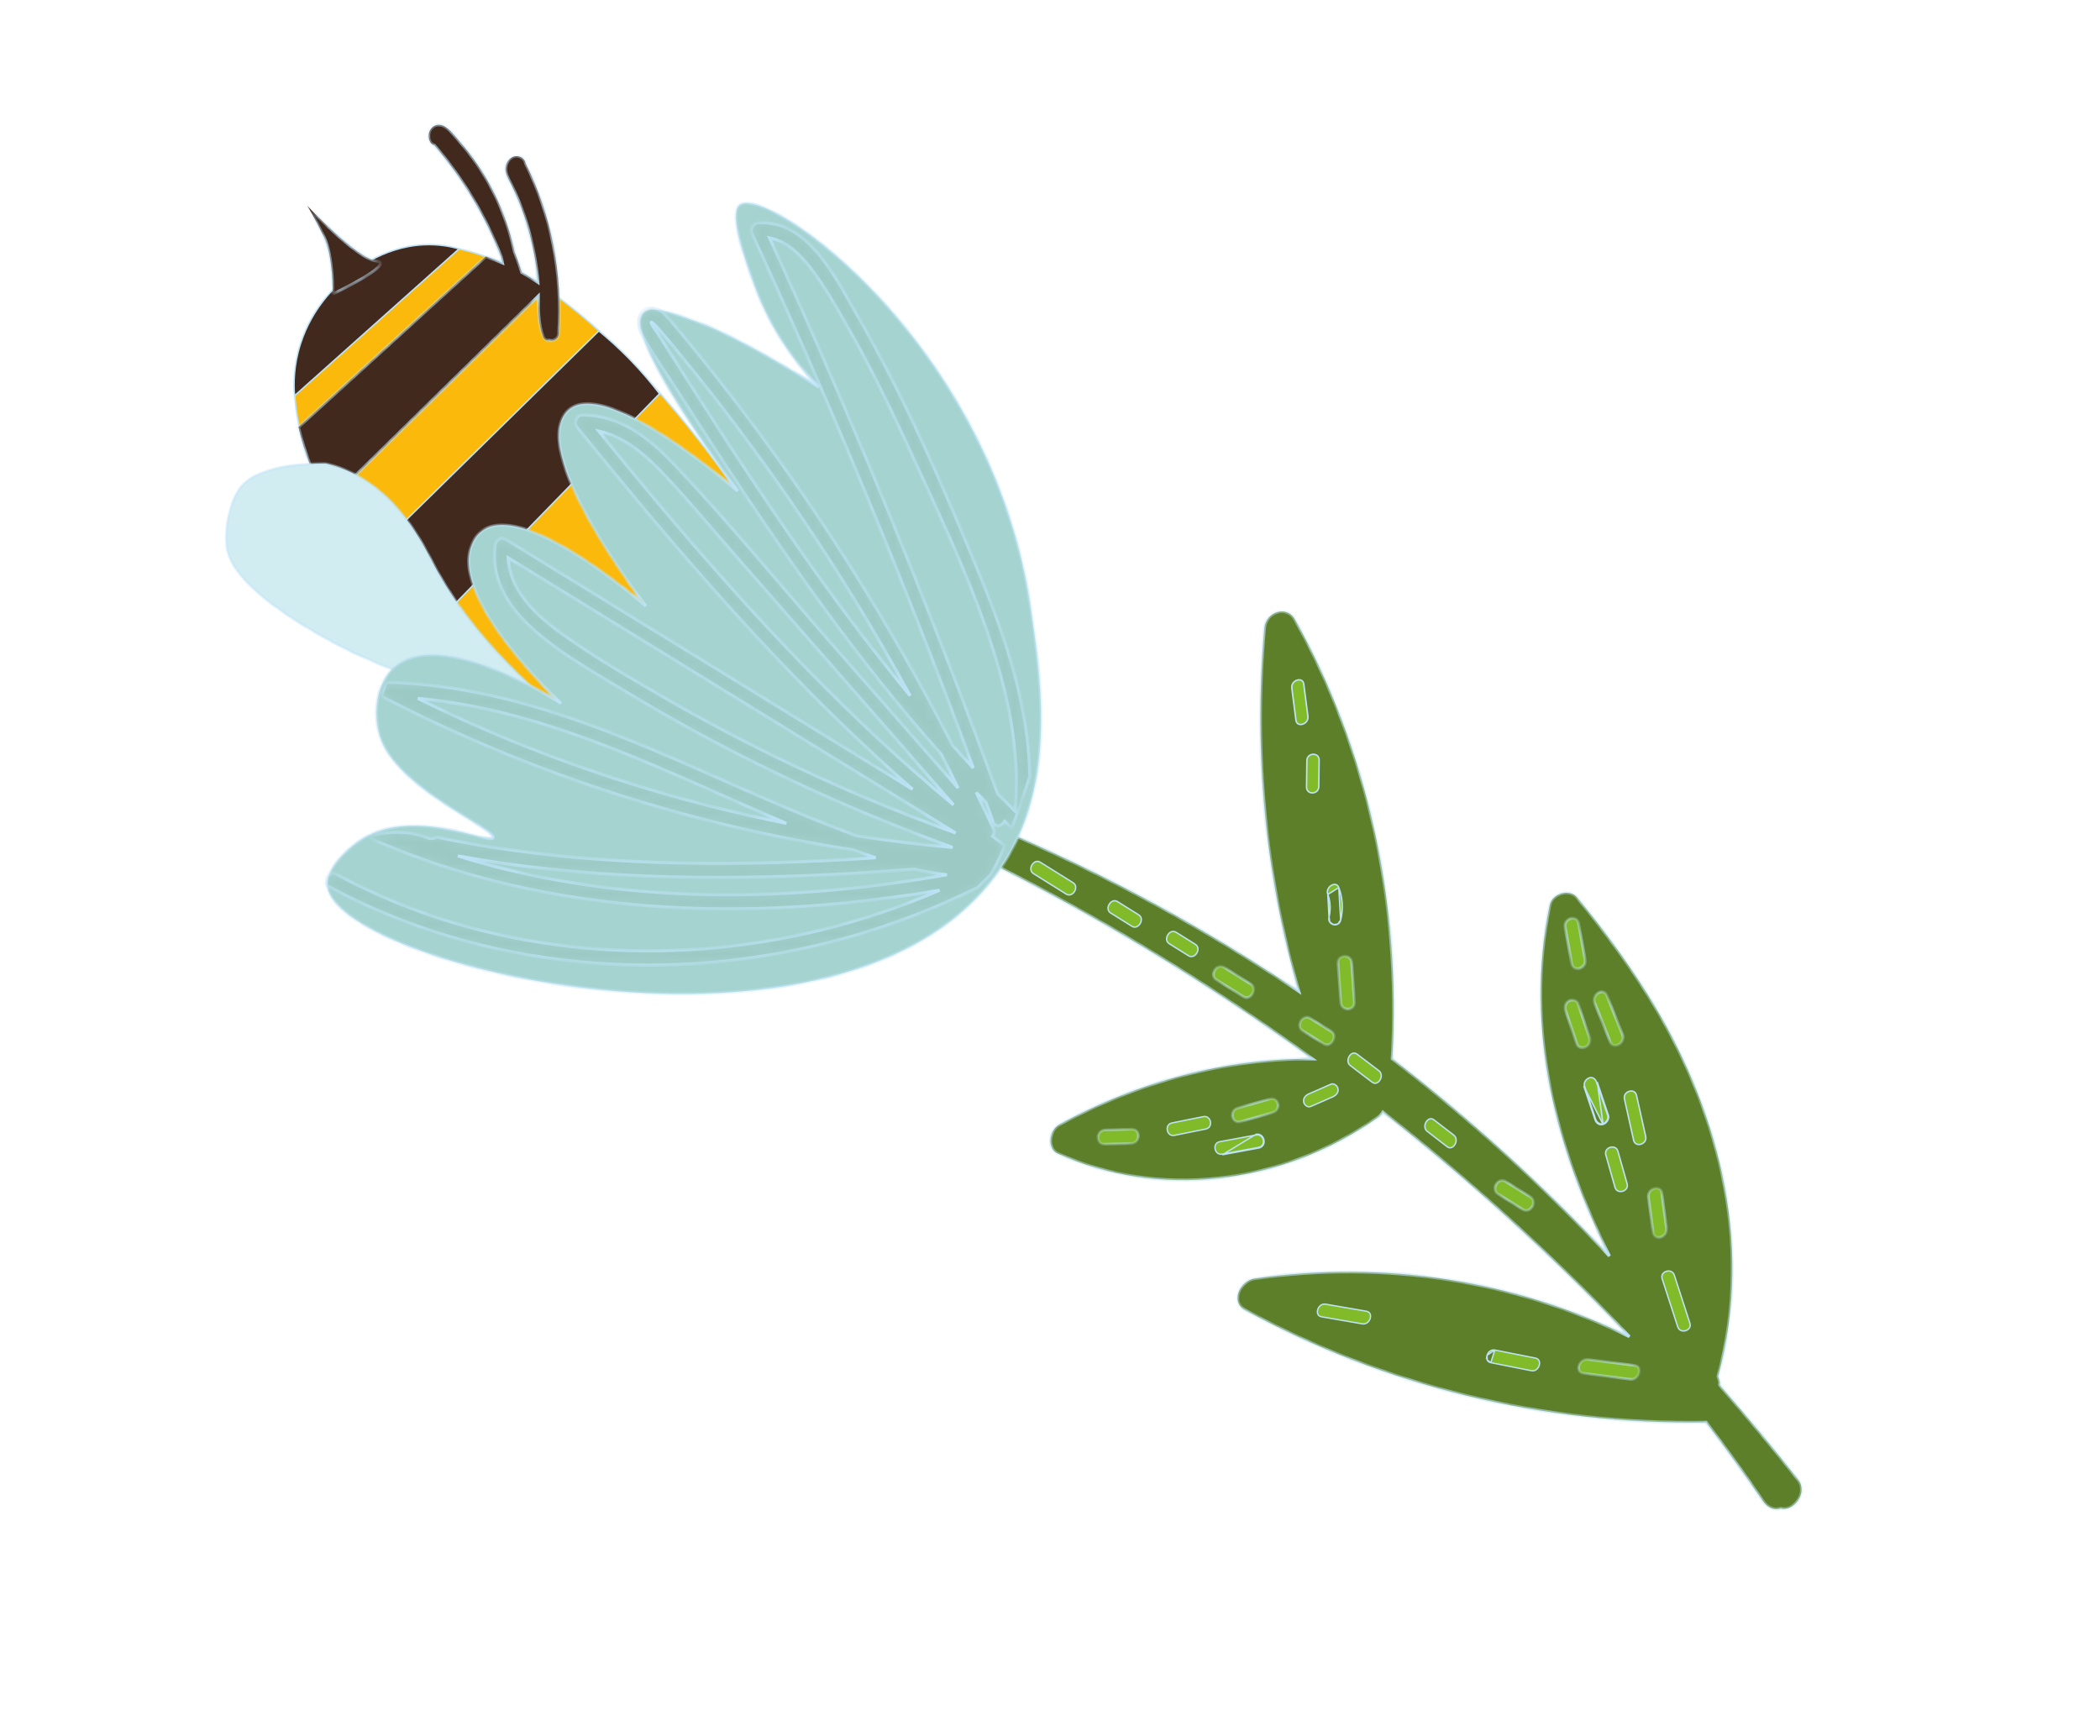 <svg width="208" height="172" viewBox="0 0 208 172" fill="none" xmlns="http://www.w3.org/2000/svg">
<path d="M33.888 27.977C29.644 31.901 28.605 36.536 29.443 41.304C30.282 46.077 33.003 50.983 36.285 55.433C39.566 59.883 43.404 63.87 46.467 66.805C47.998 68.272 49.335 69.475 50.313 70.342C50.581 70.58 50.825 70.794 51.037 70.981C51.209 71.133 51.361 71.266 51.488 71.38C51.632 71.507 51.749 71.612 51.836 71.692C51.885 71.738 51.926 71.777 51.957 71.809L75.751 52.829L75.714 52.77C75.666 52.693 75.595 52.58 75.502 52.433C75.315 52.139 75.039 51.71 74.681 51.17C73.966 50.089 72.925 48.561 71.623 46.778C69.018 43.211 65.368 38.621 61.187 34.523C57.004 30.425 52.295 26.826 47.573 25.234C42.856 23.644 38.128 24.056 33.888 27.977Z" fill="#FAB90B" stroke="#BEE3F8" stroke-width="0.15"/>
<path d="M34.058 27.657L34.058 27.657C33.251 28.362 30.928 30.449 29.774 34.021L29.774 34.021C29.066 36.209 29.074 38.083 29.169 39.208L29.468 38.942C34.804 34.177 40.14 29.412 45.475 24.649C44.638 24.41 43.43 24.173 41.957 24.246C37.798 24.453 34.845 26.967 34.058 27.657Z" fill="#41291E" stroke="#BEE3F8" stroke-width="0.145"/>
<mask id="path-3-inside-1_47_651" fill="white">
<path d="M32.95 29.131C32.95 29.131 33.038 25.401 32.075 23.433C31.113 21.461 30.438 20.389 30.438 20.389C30.438 20.389 35.266 25.584 37.281 25.853C39.294 26.12 32.95 29.131 32.95 29.131Z"/>
</mask>
<path d="M32.95 29.131C32.95 29.131 33.038 25.401 32.075 23.433C31.113 21.461 30.438 20.389 30.438 20.389C30.438 20.389 35.266 25.584 37.281 25.853C39.294 26.12 32.95 29.131 32.95 29.131Z" fill="#41291E"/>
<path d="M32.075 23.433L31.947 23.496L31.947 23.496L32.075 23.433ZM30.438 20.389L30.316 20.465L30.543 20.291L30.438 20.389ZM37.281 25.853L37.262 25.995L37.262 25.995L37.281 25.853ZM32.95 29.131C32.807 29.128 32.807 29.128 32.807 29.128C32.807 29.128 32.807 29.128 32.807 29.128C32.807 29.128 32.807 29.128 32.807 29.127C32.807 29.127 32.807 29.126 32.807 29.125C32.807 29.124 32.807 29.121 32.807 29.118C32.807 29.111 32.808 29.1 32.808 29.087C32.808 29.059 32.809 29.019 32.809 28.966C32.809 28.861 32.809 28.709 32.806 28.52C32.799 28.142 32.78 27.617 32.731 27.032C32.633 25.855 32.415 24.454 31.947 23.496L32.204 23.37C32.698 24.38 32.918 25.828 33.017 27.008C33.066 27.601 33.085 28.132 33.092 28.515C33.096 28.706 33.096 28.861 33.096 28.968C33.095 29.021 33.095 29.063 33.094 29.091C33.094 29.105 33.094 29.116 33.094 29.123C33.094 29.127 33.094 29.13 33.094 29.131C33.094 29.133 33.094 29.133 33.094 29.134C33.094 29.134 33.094 29.134 33.094 29.134C33.094 29.134 33.094 29.134 33.094 29.134C33.094 29.134 33.094 29.134 32.95 29.131ZM31.947 23.496C31.466 22.512 31.058 21.754 30.77 21.242C30.626 20.986 30.513 20.791 30.435 20.661C30.396 20.596 30.366 20.547 30.346 20.514C30.336 20.497 30.329 20.485 30.324 20.477C30.321 20.473 30.319 20.47 30.318 20.468C30.317 20.467 30.317 20.466 30.317 20.466C30.316 20.466 30.316 20.466 30.316 20.465C30.316 20.465 30.316 20.465 30.316 20.465C30.316 20.465 30.316 20.465 30.316 20.465C30.316 20.465 30.316 20.465 30.438 20.389C30.559 20.313 30.559 20.313 30.559 20.313C30.559 20.313 30.559 20.313 30.559 20.313C30.559 20.313 30.559 20.313 30.559 20.313C30.559 20.313 30.559 20.313 30.559 20.314C30.56 20.314 30.56 20.315 30.561 20.316C30.562 20.318 30.564 20.322 30.567 20.326C30.572 20.334 30.58 20.347 30.591 20.364C30.611 20.398 30.642 20.448 30.681 20.514C30.76 20.646 30.875 20.843 31.02 21.101C31.311 21.618 31.721 22.381 32.204 23.37L31.947 23.496ZM30.438 20.389C30.543 20.291 30.543 20.291 30.543 20.291C30.543 20.291 30.543 20.291 30.543 20.292C30.543 20.292 30.543 20.292 30.543 20.292C30.544 20.293 30.545 20.294 30.546 20.295C30.548 20.297 30.552 20.301 30.556 20.306C30.565 20.316 30.579 20.33 30.597 20.349C30.632 20.387 30.685 20.443 30.753 20.514C30.888 20.656 31.084 20.859 31.326 21.104C31.809 21.594 32.473 22.25 33.2 22.914C33.928 23.579 34.716 24.249 35.445 24.769C35.81 25.029 36.157 25.25 36.474 25.413C36.793 25.578 37.072 25.68 37.3 25.71L37.262 25.995C36.987 25.958 36.674 25.839 36.343 25.668C36.01 25.496 35.65 25.267 35.279 25.002C34.536 24.473 33.739 23.794 33.007 23.126C32.275 22.458 31.607 21.798 31.121 21.306C30.879 21.059 30.682 20.855 30.545 20.712C30.477 20.64 30.424 20.584 30.388 20.546C30.37 20.526 30.356 20.512 30.347 20.502C30.342 20.497 30.338 20.493 30.336 20.491C30.335 20.489 30.334 20.488 30.334 20.488C30.333 20.487 30.333 20.487 30.333 20.487C30.333 20.487 30.333 20.487 30.333 20.487C30.332 20.487 30.332 20.487 30.438 20.389ZM37.3 25.71C37.434 25.728 37.548 25.759 37.635 25.809C37.726 25.861 37.795 25.939 37.814 26.045C37.832 26.145 37.8 26.241 37.754 26.324C37.708 26.408 37.639 26.493 37.556 26.578C37.229 26.913 36.609 27.323 35.943 27.716C35.273 28.111 34.539 28.497 33.975 28.784C33.693 28.928 33.452 29.047 33.282 29.13C33.197 29.172 33.13 29.204 33.083 29.227C33.06 29.238 33.042 29.246 33.03 29.252C33.024 29.255 33.02 29.257 33.017 29.258C33.015 29.259 33.014 29.26 33.013 29.26C33.013 29.26 33.013 29.26 33.012 29.261C33.012 29.261 33.012 29.261 33.012 29.261C33.012 29.261 33.012 29.261 32.95 29.131C32.889 29.002 32.889 29.002 32.889 29.002C32.889 29.002 32.889 29.002 32.889 29.002C32.889 29.002 32.89 29.001 32.89 29.001C32.891 29.001 32.892 29 32.893 29C32.896 28.998 32.901 28.996 32.907 28.993C32.919 28.988 32.936 28.979 32.959 28.968C33.005 28.946 33.072 28.914 33.156 28.872C33.325 28.79 33.564 28.672 33.845 28.529C34.407 28.243 35.134 27.86 35.798 27.468C36.466 27.075 37.054 26.682 37.351 26.378C37.424 26.302 37.474 26.238 37.503 26.185C37.533 26.131 37.533 26.104 37.532 26.095C37.531 26.094 37.53 26.079 37.493 26.058C37.452 26.034 37.379 26.01 37.262 25.995L37.3 25.71Z" fill="#BEE3F8" mask="url(#path-3-inside-1_47_651)"/>
<path d="M59.315 32.78L36.268 55.397C37.128 56.66 38.129 57.994 39.282 59.357C40.318 60.579 41.343 61.668 42.33 62.628C46.601 58.242 50.871 53.855 55.141 49.468C58.536 45.98 61.932 42.492 65.328 39.004C64.49 37.908 63.499 36.738 62.342 35.554C61.301 34.493 60.28 33.572 59.315 32.78Z" fill="#41291E" stroke="#BEE3F8" stroke-width="0.145"/>
<mask id="path-6-inside-2_47_651" fill="white">
<path d="M128.244 61.339C127.473 59.961 125.383 60.559 125.234 62.244C124.146 74.537 125.332 86.769 128.64 98.2C125.463 96.059 122.219 94.021 118.907 92.093C112.408 88.304 105.666 84.938 98.725 82.003C97.948 81.677 97.048 81.813 96.523 82.666C96.068 83.405 96.226 84.541 96.971 84.91C108.53 90.633 119.574 97.324 129.994 104.898C121.457 104.84 112.784 107.106 104.924 111.401C103.891 111.965 103.684 113.784 104.75 114.269C114.595 118.753 126.853 117.494 136.447 110.718C136.673 110.559 136.843 110.373 136.971 110.173C145.433 116.83 153.44 124.091 160.919 131.914C161.076 132.079 161.23 132.244 161.386 132.41C150.149 126.868 137.154 124.801 124.267 126.66C122.821 126.869 121.835 128.963 123.302 129.768C137.103 137.318 152.843 141.16 168.986 140.899C170.93 143.449 172.814 146.051 174.618 148.712C175.029 149.311 175.674 149.657 176.379 149.436C177.625 149.787 179.133 147.896 178.098 146.579C175.647 143.463 173.117 140.418 170.516 137.437C170.456 137.358 170.391 137.281 170.331 137.201C170.346 137.036 170.334 136.875 170.287 136.716C170.249 136.591 170.211 136.462 170.17 136.337C173.845 122.862 169.945 109.323 163.219 98.557C161.096 95.159 158.718 91.956 156.195 88.888C155.487 88.028 153.745 88.453 153.487 89.702C150.927 102.107 154.214 113.967 159.413 124.433C152.762 117.334 145.569 110.796 137.901 104.884C138.798 89.43 135.428 74.178 128.244 61.339Z"/>
</mask>
<path d="M128.244 61.339C127.473 59.961 125.383 60.559 125.234 62.244C124.146 74.537 125.332 86.769 128.64 98.2C125.463 96.059 122.219 94.021 118.907 92.093C112.408 88.304 105.666 84.938 98.725 82.003C97.948 81.677 97.048 81.813 96.523 82.666C96.068 83.405 96.226 84.541 96.971 84.91C108.53 90.633 119.574 97.324 129.994 104.898C121.457 104.84 112.784 107.106 104.924 111.401C103.891 111.965 103.684 113.784 104.75 114.269C114.595 118.753 126.853 117.494 136.447 110.718C136.673 110.559 136.843 110.373 136.971 110.173C145.433 116.83 153.44 124.091 160.919 131.914C161.076 132.079 161.23 132.244 161.386 132.41C150.149 126.868 137.154 124.801 124.267 126.66C122.821 126.869 121.835 128.963 123.302 129.768C137.103 137.318 152.843 141.16 168.986 140.899C170.93 143.449 172.814 146.051 174.618 148.712C175.029 149.311 175.674 149.657 176.379 149.436C177.625 149.787 179.133 147.896 178.098 146.579C175.647 143.463 173.117 140.418 170.516 137.437C170.456 137.358 170.391 137.281 170.331 137.201C170.346 137.036 170.334 136.875 170.287 136.716C170.249 136.591 170.211 136.462 170.17 136.337C173.845 122.862 169.945 109.323 163.219 98.557C161.096 95.159 158.718 91.956 156.195 88.888C155.487 88.028 153.745 88.453 153.487 89.702C150.927 102.107 154.214 113.967 159.413 124.433C152.762 117.334 145.569 110.796 137.901 104.884C138.798 89.43 135.428 74.178 128.244 61.339Z" fill="#5D7F2A"/>
<path d="M125.234 62.244L125.384 62.257L125.384 62.257L125.234 62.244ZM128.64 98.2L128.783 98.158L128.898 98.555L128.556 98.324L128.64 98.2ZM118.907 92.093L118.832 92.222L118.832 92.222L118.907 92.093ZM98.725 82.003L98.782 81.865L98.783 81.865L98.725 82.003ZM96.523 82.666L96.65 82.745L96.65 82.745L96.523 82.666ZM96.971 84.91L96.905 85.044L96.905 85.044L96.971 84.91ZM129.994 104.898L130.082 104.776L130.459 105.051L129.993 105.047L129.994 104.898ZM104.924 111.401L104.996 111.532L104.996 111.532L104.924 111.401ZM104.75 114.269L104.812 114.133L104.812 114.133L104.75 114.269ZM136.447 110.718L136.36 110.596L136.361 110.596L136.447 110.718ZM136.971 110.173L136.844 110.092L136.933 109.953L137.063 110.055L136.971 110.173ZM160.919 131.914L161.028 131.811L161.028 131.811L160.919 131.914ZM161.386 132.41L161.495 132.308L161.319 132.545L161.386 132.41ZM124.267 126.66L124.246 126.511L124.246 126.511L124.267 126.66ZM123.302 129.768L123.23 129.899L123.23 129.899L123.302 129.768ZM168.986 140.899L168.984 140.749L169.06 140.748L169.105 140.808L168.986 140.899ZM174.618 148.712L174.495 148.796L174.494 148.796L174.618 148.712ZM176.379 149.436L176.334 149.293L176.377 149.279L176.42 149.291L176.379 149.436ZM178.098 146.579L178.216 146.487L178.216 146.487L178.098 146.579ZM170.516 137.437L170.403 137.536L170.397 137.528L170.516 137.437ZM170.331 137.201L170.211 137.291L170.176 137.245L170.182 137.187L170.331 137.201ZM170.287 136.716L170.143 136.759L170.143 136.759L170.287 136.716ZM170.17 136.337L170.028 136.384L170.014 136.341L170.026 136.298L170.17 136.337ZM163.219 98.557L163.346 98.478L163.346 98.478L163.219 98.557ZM156.195 88.888L156.31 88.793L156.31 88.793L156.195 88.888ZM153.487 89.702L153.341 89.672L153.341 89.672L153.487 89.702ZM159.413 124.433L159.548 124.366L159.304 124.535L159.413 124.433ZM137.901 104.884L137.809 105.003L137.747 104.954L137.751 104.875L137.901 104.884ZM128.113 61.412C127.767 60.793 127.128 60.616 126.548 60.787C125.966 60.958 125.452 61.479 125.384 62.257L125.085 62.23C125.165 61.324 125.77 60.703 126.463 60.499C127.158 60.294 127.95 60.507 128.375 61.266L128.113 61.412ZM125.384 62.257C124.297 74.532 125.481 86.746 128.783 98.158L128.496 98.241C125.183 86.793 123.995 74.542 125.085 62.23L125.384 62.257ZM128.556 98.324C125.382 96.185 122.141 94.148 118.832 92.222L118.982 91.963C122.298 93.893 125.544 95.933 128.723 98.075L128.556 98.324ZM118.832 92.222C112.338 88.436 105.602 85.073 98.666 82.141L98.783 81.865C105.731 84.802 112.478 88.171 118.983 91.964L118.832 92.222ZM98.667 82.141C98.303 81.988 97.918 81.947 97.567 82.037C97.218 82.127 96.894 82.35 96.65 82.745L96.395 82.588C96.677 82.129 97.065 81.857 97.492 81.747C97.916 81.638 98.369 81.691 98.782 81.865L98.667 82.141ZM96.65 82.745C96.444 83.08 96.374 83.51 96.445 83.9C96.514 84.29 96.719 84.618 97.038 84.776L96.905 85.044C96.478 84.833 96.231 84.408 96.15 83.953C96.068 83.498 96.147 82.991 96.395 82.588L96.65 82.745ZM97.038 84.776C108.605 90.503 119.656 97.198 130.082 104.776L129.906 105.019C119.493 97.451 108.456 90.764 96.905 85.044L97.038 84.776ZM129.993 105.047C121.483 104.99 112.835 107.249 104.996 111.532L104.852 111.269C112.733 106.963 121.431 104.69 129.995 104.748L129.993 105.047ZM104.996 111.532C104.534 111.785 104.244 112.328 104.199 112.877C104.154 113.425 104.357 113.926 104.812 114.133L104.687 114.406C104.077 114.127 103.85 113.476 103.9 112.852C103.951 112.229 104.281 111.581 104.852 111.269L104.996 111.532ZM104.812 114.133C114.605 118.593 126.807 117.343 136.36 110.596L136.533 110.84C126.899 117.645 114.584 118.913 104.687 114.406L104.812 114.133ZM136.361 110.596C136.57 110.448 136.727 110.277 136.844 110.092L137.097 110.254C136.959 110.469 136.776 110.67 136.533 110.841L136.361 110.596ZM137.063 110.055C145.531 116.717 153.543 123.982 161.028 131.811L160.811 132.018C153.336 124.199 145.335 116.944 136.878 110.291L137.063 110.055ZM161.028 131.811C161.185 131.976 161.34 132.142 161.495 132.308L161.276 132.513C161.12 132.346 160.967 132.181 160.811 132.018L161.028 131.811ZM161.319 132.545C150.111 127.016 137.146 124.953 124.288 126.808L124.246 126.511C137.162 124.648 150.188 126.72 161.452 132.276L161.319 132.545ZM124.288 126.808C123.628 126.903 123.06 127.435 122.832 128.043C122.719 128.344 122.694 128.654 122.774 128.93C122.854 129.202 123.04 129.453 123.374 129.637L123.23 129.899C122.831 129.68 122.59 129.367 122.487 129.014C122.385 128.664 122.421 128.286 122.552 127.938C122.811 127.245 123.46 126.625 124.246 126.511L124.288 126.808ZM123.374 129.636C137.152 137.174 152.866 141.01 168.984 140.749L168.989 141.049C152.82 141.31 137.055 137.463 123.23 129.899L123.374 129.636ZM169.105 140.808C171.051 143.36 172.936 145.964 174.742 148.628L174.494 148.796C172.692 146.137 170.81 143.538 168.867 140.99L169.105 140.808ZM174.742 148.627C175.128 149.19 175.711 149.488 176.334 149.293L176.424 149.579C175.637 149.825 174.93 149.431 174.495 148.796L174.742 148.627ZM176.42 149.291C176.957 149.443 177.587 149.113 177.97 148.549C178.348 147.993 178.447 147.265 177.981 146.672L178.216 146.487C178.785 147.211 178.647 148.087 178.218 148.717C177.794 149.34 177.047 149.78 176.338 149.58L176.42 149.291ZM177.981 146.672C175.531 143.558 173.003 140.515 170.404 137.536L170.629 137.339C173.232 140.322 175.763 143.368 178.216 146.487L177.981 146.672ZM170.397 137.528C170.368 137.49 170.338 137.452 170.307 137.413C170.276 137.374 170.243 137.333 170.211 137.291L170.45 137.111C170.479 137.149 170.509 137.186 170.541 137.226C170.572 137.264 170.604 137.305 170.636 137.347L170.397 137.528ZM170.182 137.187C170.195 137.039 170.184 136.897 170.143 136.759L170.43 136.674C170.484 136.853 170.497 137.033 170.48 137.215L170.182 137.187ZM170.143 136.759C170.105 136.633 170.068 136.506 170.028 136.384L170.313 136.291C170.354 136.418 170.393 136.549 170.43 136.674L170.143 136.759ZM170.026 136.298C173.686 122.875 169.803 109.379 163.092 98.636L163.346 98.478C170.086 109.267 174.004 122.849 170.315 136.376L170.026 136.298ZM163.092 98.636C160.973 95.245 158.599 92.048 156.079 88.983L156.31 88.793C158.837 91.865 161.219 95.073 163.346 98.478L163.092 98.636ZM156.079 88.983C155.774 88.613 155.231 88.504 154.713 88.648C154.198 88.792 153.749 89.175 153.634 89.732L153.341 89.672C153.483 88.98 154.035 88.526 154.632 88.36C155.226 88.194 155.908 88.304 156.31 88.793L156.079 88.983ZM153.634 89.732C151.083 102.092 154.356 113.917 159.548 124.366L159.279 124.5C154.071 114.018 150.771 102.122 153.341 89.672L153.634 89.732ZM159.304 124.535C152.659 117.442 145.472 110.91 137.809 105.003L137.992 104.765C145.667 110.682 152.866 117.226 159.523 124.33L159.304 124.535ZM137.751 104.875C138.646 89.448 135.282 74.224 128.113 61.412L128.375 61.266C135.573 74.131 138.949 89.412 138.05 104.893L137.751 104.875Z" fill="#BEE3F8" mask="url(#path-6-inside-2_47_651)"/>
<mask id="path-8-inside-3_47_651" fill="white">
<path d="M50.188 16.199C49.844 16.993 50.371 17.72 50.682 18.363C51.151 19.325 51.562 20.324 51.911 21.35C52.578 23.313 53.023 25.377 53.242 27.482C53.259 27.642 53.271 27.809 53.279 27.972C52.795 27.643 52.266 27.312 51.683 26.987C51.462 26.302 51.22 25.624 50.964 24.952C50.291 21.813 49.043 18.87 47.285 16.291C46.736 15.488 46.141 14.718 45.501 13.995C45.02 13.458 44.329 12.428 43.539 12.369C42.969 12.327 42.5 12.785 42.461 13.383C42.439 13.695 42.53 14.015 42.737 14.234C42.796 14.295 42.898 14.344 43.015 14.384C45.833 17.646 48.069 21.379 49.656 25.476C49.695 25.665 49.732 25.858 49.768 26.048C49.194 25.8 48.641 25.59 48.124 25.413C41.938 31.044 35.754 36.676 29.566 42.308C29.846 43.527 30.256 44.926 30.868 46.416C31.391 47.699 31.965 48.806 32.52 49.742C39.451 42.934 46.384 36.127 53.317 29.321C53.324 30.719 53.309 32.143 53.804 33.37C53.923 33.664 54.154 33.754 54.391 33.713C54.777 33.838 55.307 33.61 55.345 33.044C55.738 27.097 54.606 21.283 52.066 16.203C51.907 15.332 50.647 15.131 50.188 16.199Z"/>
</mask>
<path d="M50.188 16.199C49.844 16.993 50.371 17.72 50.682 18.363C51.151 19.325 51.562 20.324 51.911 21.35C52.578 23.313 53.023 25.377 53.242 27.482C53.259 27.642 53.271 27.809 53.279 27.972C52.795 27.643 52.266 27.312 51.683 26.987C51.462 26.302 51.22 25.624 50.964 24.952C50.291 21.813 49.043 18.87 47.285 16.291C46.736 15.488 46.141 14.718 45.501 13.995C45.02 13.458 44.329 12.428 43.539 12.369C42.969 12.327 42.5 12.785 42.461 13.383C42.439 13.695 42.53 14.015 42.737 14.234C42.796 14.295 42.898 14.344 43.015 14.384C45.833 17.646 48.069 21.379 49.656 25.476C49.695 25.665 49.732 25.858 49.768 26.048C49.194 25.8 48.641 25.59 48.124 25.413C41.938 31.044 35.754 36.676 29.566 42.308C29.846 43.527 30.256 44.926 30.868 46.416C31.391 47.699 31.965 48.806 32.52 49.742C39.451 42.934 46.384 36.127 53.317 29.321C53.324 30.719 53.309 32.143 53.804 33.37C53.923 33.664 54.154 33.754 54.391 33.713C54.777 33.838 55.307 33.61 55.345 33.044C55.738 27.097 54.606 21.283 52.066 16.203C51.907 15.332 50.647 15.131 50.188 16.199Z" fill="#41291E"/>
<path d="M50.682 18.363L50.548 18.428L50.548 18.428L50.682 18.363ZM51.911 21.35L52.052 21.302L52.052 21.302L51.911 21.35ZM53.242 27.482L53.094 27.498L53.094 27.498L53.242 27.482ZM53.279 27.972L53.428 27.965L53.443 28.264L53.196 28.096L53.279 27.972ZM51.683 26.987L51.611 27.117L51.56 27.089L51.542 27.033L51.683 26.987ZM50.964 24.952L50.825 25.005L50.821 24.995L50.818 24.984L50.964 24.952ZM47.285 16.291L47.408 16.207L47.408 16.207L47.285 16.291ZM45.501 13.995L45.612 13.896L45.613 13.897L45.501 13.995ZM43.539 12.369L43.55 12.22L43.55 12.22L43.539 12.369ZM42.461 13.383L42.61 13.392L42.61 13.393L42.461 13.383ZM42.737 14.234L42.63 14.338L42.629 14.336L42.737 14.234ZM43.015 14.384L43.064 14.243L43.102 14.256L43.128 14.287L43.015 14.384ZM49.656 25.476L49.795 25.422L49.799 25.433L49.802 25.445L49.656 25.476ZM49.768 26.048L49.915 26.02L49.967 26.296L49.709 26.185L49.768 26.048ZM48.124 25.413L48.023 25.303L48.089 25.244L48.172 25.272L48.124 25.413ZM29.566 42.308L29.421 42.342L29.401 42.257L29.466 42.198L29.566 42.308ZM30.868 46.416L31.006 46.359L31.006 46.359L30.868 46.416ZM32.52 49.742L32.624 49.848L32.488 49.981L32.392 49.817L32.52 49.742ZM53.317 29.321L53.213 29.215L53.465 28.968L53.466 29.32L53.317 29.321ZM53.804 33.37L53.666 33.427L53.666 33.426L53.804 33.37ZM54.391 33.713L54.366 33.566L54.402 33.56L54.437 33.572L54.391 33.713ZM55.345 33.044L55.494 33.054L55.494 33.054L55.345 33.044ZM52.066 16.203L51.933 16.27L51.923 16.25L51.92 16.23L52.066 16.203ZM50.325 16.259C50.173 16.609 50.21 16.948 50.33 17.288C50.454 17.64 50.651 17.957 50.816 18.298L50.548 18.428C50.402 18.125 50.18 17.758 50.049 17.387C49.914 17.005 49.859 16.583 50.051 16.14L50.325 16.259ZM50.816 18.298C51.287 19.266 51.701 20.27 52.052 21.302L51.77 21.398C51.422 20.378 51.014 19.385 50.548 18.428L50.816 18.298ZM52.052 21.302C52.723 23.276 53.17 25.351 53.39 27.467L53.094 27.498C52.876 25.403 52.433 23.35 51.77 21.398L52.052 21.302ZM53.39 27.467C53.407 27.63 53.42 27.799 53.428 27.965L53.131 27.98C53.123 27.819 53.11 27.655 53.094 27.498L53.39 27.467ZM53.196 28.096C52.714 27.768 52.189 27.44 51.611 27.117L51.756 26.857C52.343 27.184 52.875 27.517 53.363 27.849L53.196 28.096ZM51.542 27.033C51.321 26.35 51.08 25.675 50.825 25.005L51.103 24.899C51.36 25.573 51.603 26.253 51.825 26.942L51.542 27.033ZM50.818 24.984C50.149 21.862 48.909 18.938 47.162 16.375L47.408 16.207C49.178 18.803 50.433 21.763 51.109 24.921L50.818 24.984ZM47.162 16.375C46.617 15.577 46.025 14.812 45.39 14.094L45.613 13.897C46.257 14.625 46.856 15.399 47.408 16.207L47.162 16.375ZM45.39 14.095C45.268 13.958 45.131 13.789 44.988 13.619C44.844 13.447 44.691 13.27 44.53 13.108C44.202 12.78 43.865 12.543 43.528 12.518L43.55 12.22C44.002 12.254 44.406 12.562 44.741 12.898C44.912 13.069 45.071 13.254 45.217 13.428C45.364 13.604 45.494 13.764 45.612 13.896L45.39 14.095ZM43.528 12.518C43.053 12.483 42.644 12.864 42.61 13.392L42.312 13.373C42.356 12.705 42.885 12.171 43.55 12.22L43.528 12.518ZM42.61 13.393C42.59 13.673 42.672 13.949 42.845 14.132L42.629 14.336C42.387 14.081 42.288 13.717 42.312 13.372L42.61 13.393ZM42.843 14.13C42.877 14.165 42.95 14.204 43.064 14.243L42.967 14.525C42.847 14.484 42.716 14.426 42.63 14.338L42.843 14.13ZM43.128 14.287C45.957 17.562 48.202 21.31 49.795 25.422L49.517 25.529C47.936 21.449 45.709 17.73 42.903 14.482L43.128 14.287ZM49.802 25.445C49.842 25.636 49.879 25.831 49.915 26.02L49.622 26.076C49.586 25.886 49.549 25.694 49.51 25.506L49.802 25.445ZM49.709 26.185C49.139 25.939 48.59 25.729 48.076 25.554L48.172 25.272C48.693 25.45 49.25 25.662 49.827 25.911L49.709 26.185ZM48.224 25.523C42.038 31.154 35.854 36.786 29.666 42.419L29.466 42.198C35.653 36.565 41.837 30.933 48.023 25.303L48.224 25.523ZM29.711 42.275C29.989 43.487 30.397 44.878 31.006 46.359L30.73 46.472C30.114 44.974 29.702 43.567 29.421 42.342L29.711 42.275ZM31.006 46.359C31.526 47.636 32.097 48.735 32.648 49.666L32.392 49.817C31.834 48.876 31.256 47.763 30.73 46.472L31.006 46.359ZM32.415 49.635C39.346 42.827 46.279 36.021 53.213 29.215L53.422 29.427C46.488 36.234 39.555 43.04 32.624 49.848L32.415 49.635ZM53.466 29.32C53.473 30.728 53.46 32.119 53.942 33.315L53.666 33.426C53.158 32.166 53.175 30.711 53.168 29.322L53.466 29.32ZM53.942 33.314C53.99 33.434 54.056 33.5 54.123 33.535C54.191 33.571 54.273 33.582 54.366 33.566L54.416 33.86C54.272 33.885 54.12 33.871 53.984 33.799C53.846 33.726 53.737 33.6 53.666 33.427L53.942 33.314ZM54.437 33.572C54.747 33.672 55.166 33.486 55.197 33.034L55.494 33.054C55.449 33.733 54.807 34.004 54.345 33.855L54.437 33.572ZM55.197 33.034C55.588 27.112 54.46 21.325 51.933 16.27L52.2 16.136C54.752 21.242 55.889 27.082 55.494 33.054L55.197 33.034ZM51.92 16.23C51.853 15.868 51.561 15.644 51.23 15.622C50.905 15.601 50.531 15.778 50.325 16.258L50.051 16.14C50.304 15.552 50.79 15.295 51.249 15.325C51.703 15.354 52.12 15.667 52.213 16.176L51.92 16.23Z" fill="#BEE3F8" mask="url(#path-8-inside-3_47_651)"/>
<mask id="path-10-inside-4_47_651" fill="white">
<path d="M56.002 70.922C46.694 69.528 39.617 66.817 34.966 64.64C34.966 64.64 22.883 58.993 22.452 54.124C22.147 50.645 23.685 48.45 23.685 48.45C24.818 46.835 27.59 45.95 32.227 45.911C32.68 46.019 33.345 46.198 34.118 46.509C39.381 48.646 41.864 53.851 42.948 55.903C44.994 59.772 48.692 64.969 56.002 70.922Z"/>
</mask>
<path d="M56.002 70.922C46.694 69.528 39.617 66.817 34.966 64.64C34.966 64.64 22.883 58.993 22.452 54.124C22.147 50.645 23.685 48.45 23.685 48.45C24.818 46.835 27.59 45.95 32.227 45.911C32.68 46.019 33.345 46.198 34.118 46.509C39.381 48.646 41.864 53.851 42.948 55.903C44.994 59.772 48.692 64.969 56.002 70.922Z" fill="#D2EDF1"/>
<path d="M34.966 64.64L35.023 64.516L35.024 64.516L34.966 64.64ZM22.452 54.124L22.316 54.137L22.316 54.136L22.452 54.124ZM23.685 48.45L23.574 48.372L23.574 48.372L23.685 48.45ZM32.227 45.911L32.226 45.775L32.243 45.775L32.259 45.778L32.227 45.911ZM34.118 46.509L34.169 46.382L34.17 46.383L34.118 46.509ZM42.948 55.903L42.827 55.967L42.827 55.967L42.948 55.903ZM55.982 71.057C46.657 69.66 39.568 66.945 34.908 64.763L35.024 64.516C39.666 66.689 46.73 69.395 56.023 70.787L55.982 71.057ZM34.966 64.64C34.908 64.763 34.908 64.763 34.908 64.763C34.908 64.763 34.907 64.763 34.907 64.763C34.907 64.763 34.906 64.763 34.906 64.762C34.904 64.761 34.902 64.76 34.899 64.759C34.893 64.756 34.884 64.752 34.873 64.747C34.85 64.736 34.815 64.719 34.771 64.698C34.682 64.655 34.551 64.592 34.385 64.51C34.053 64.345 33.578 64.105 33.007 63.802C31.865 63.195 30.337 62.335 28.795 61.322C27.254 60.309 25.695 59.141 24.492 57.917C23.293 56.697 22.428 55.403 22.316 54.137L22.588 54.112C22.691 55.281 23.498 56.517 24.686 57.726C25.87 58.93 27.412 60.086 28.945 61.094C30.478 62.101 31.998 62.957 33.135 63.561C33.703 63.863 34.176 64.102 34.506 64.265C34.671 64.347 34.801 64.41 34.889 64.452C34.933 64.473 34.967 64.489 34.989 64.5C35.001 64.505 35.009 64.509 35.015 64.512C35.018 64.513 35.02 64.514 35.021 64.515C35.022 64.515 35.023 64.516 35.023 64.516C35.023 64.516 35.023 64.516 35.023 64.516C35.023 64.516 35.023 64.516 34.966 64.64ZM22.316 54.136C22.161 52.374 22.474 50.935 22.826 49.937C23.001 49.438 23.187 49.048 23.329 48.783C23.401 48.65 23.461 48.548 23.504 48.479C23.525 48.445 23.543 48.418 23.554 48.4C23.56 48.391 23.565 48.384 23.568 48.38C23.57 48.377 23.571 48.375 23.572 48.374C23.573 48.373 23.573 48.373 23.573 48.373C23.573 48.372 23.573 48.372 23.573 48.372C23.573 48.372 23.573 48.372 23.573 48.372C23.574 48.372 23.574 48.372 23.685 48.45C23.797 48.528 23.797 48.528 23.797 48.528C23.797 48.528 23.797 48.528 23.797 48.528C23.797 48.528 23.797 48.528 23.797 48.528C23.797 48.529 23.797 48.529 23.797 48.529C23.796 48.53 23.795 48.531 23.794 48.533C23.791 48.537 23.787 48.543 23.782 48.551C23.771 48.567 23.756 48.591 23.736 48.623C23.696 48.688 23.638 48.785 23.57 48.912C23.433 49.167 23.254 49.543 23.083 50.028C22.742 50.996 22.437 52.395 22.588 54.113L22.316 54.136ZM23.574 48.372C24.164 47.53 25.172 46.892 26.602 46.459C28.034 46.026 29.9 45.794 32.226 45.775L32.228 46.047C29.917 46.067 28.079 46.297 26.682 46.72C25.284 47.143 24.34 47.755 23.797 48.528L23.574 48.372ZM32.259 45.778C32.716 45.887 33.388 46.068 34.169 46.382L34.068 46.636C33.302 46.328 32.644 46.15 32.196 46.044L32.259 45.778ZM34.17 46.383C39.486 48.541 41.989 53.796 43.069 55.839L42.827 55.967C41.739 53.906 39.276 48.751 34.067 46.635L34.17 46.383ZM43.069 55.839C45.105 59.691 48.791 64.874 56.089 70.816L55.916 71.028C48.592 65.064 44.882 59.853 42.827 55.967L43.069 55.839Z" fill="#BEE3F8" mask="url(#path-10-inside-4_47_651)"/>
<mask id="path-12-inside-5_47_651" fill="white">
<path d="M98.943 86.259C83.75 108.001 32.629 95.645 32.412 87.607C32.371 86.033 34.274 84.208 35.453 83.375C40.703 79.677 48.529 83.741 48.839 82.981C49.182 82.137 39.163 78.068 37.615 72.907C36.895 70.498 37.579 68.503 37.579 68.503C37.579 68.503 37.956 67.102 38.985 66.154C43.626 61.87 55.561 69.668 55.561 69.668C55.561 69.668 43.675 58.743 47.022 53.387C50.366 48.032 63.969 60.034 63.969 60.034C63.969 60.034 52.708 45.556 55.947 41.013C59.184 36.468 73.073 48.648 73.073 48.648C63.901 36.091 62.774 32.113 63.781 31.019C64.531 30.206 66.519 30.942 69.828 32.172C69.828 32.172 73.5 33.534 81.103 38.339C79.171 36.39 76.457 33.091 74.694 28.206C73.772 25.65 72.154 21.166 73.26 20.306C75.917 18.231 98.269 33.947 102.083 60.2C103.173 67.698 104.677 78.056 98.943 86.259Z"/>
</mask>
<path d="M98.943 86.259C83.75 108.001 32.629 95.645 32.412 87.607C32.371 86.033 34.274 84.208 35.453 83.375C40.703 79.677 48.529 83.741 48.839 82.981C49.182 82.137 39.163 78.068 37.615 72.907C36.895 70.498 37.579 68.503 37.579 68.503C37.579 68.503 37.956 67.102 38.985 66.154C43.626 61.87 55.561 69.668 55.561 69.668C55.561 69.668 43.675 58.743 47.022 53.387C50.366 48.032 63.969 60.034 63.969 60.034C63.969 60.034 52.708 45.556 55.947 41.013C59.184 36.468 73.073 48.648 73.073 48.648C63.901 36.091 62.774 32.113 63.781 31.019C64.531 30.206 66.519 30.942 69.828 32.172C69.828 32.172 73.5 33.534 81.103 38.339C79.171 36.39 76.457 33.091 74.694 28.206C73.772 25.65 72.154 21.166 73.26 20.306C75.917 18.231 98.269 33.947 102.083 60.2C103.173 67.698 104.677 78.056 98.943 86.259Z" fill="#A5D3D0"/>
<path d="M32.412 87.607L32.26 87.611L32.26 87.611L32.412 87.607ZM35.453 83.375L35.365 83.25L35.365 83.25L35.453 83.375ZM48.839 82.981L48.98 83.038L48.98 83.038L48.839 82.981ZM37.615 72.907L37.468 72.951L37.468 72.951L37.615 72.907ZM37.579 68.503L37.726 68.543L37.723 68.553L37.579 68.503ZM38.985 66.154L39.089 66.266L39.088 66.266L38.985 66.154ZM55.561 69.668L55.664 69.556L55.477 69.796L55.561 69.668ZM63.969 60.034L64.089 59.94L63.868 60.148L63.969 60.034ZM55.947 41.013L56.072 41.101L56.072 41.101L55.947 41.013ZM73.073 48.648L73.196 48.557L72.972 48.762L73.073 48.648ZM63.781 31.019L63.668 30.916L63.669 30.915L63.781 31.019ZM69.828 32.172L69.774 32.315L69.774 32.315L69.828 32.172ZM81.103 38.339L81.212 38.231L81.022 38.468L81.103 38.339ZM74.694 28.206L74.55 28.258L74.55 28.258L74.694 28.206ZM73.26 20.306L73.354 20.426L73.354 20.426L73.26 20.306ZM102.083 60.2L102.234 60.178L102.234 60.178L102.083 60.2ZM99.068 86.346C95.242 91.822 89.16 95.141 82.206 96.92C75.252 98.7 67.412 98.942 60.047 98.253C52.682 97.564 45.783 95.942 40.707 93.987C38.171 93.01 36.083 91.947 34.619 90.872C33.166 89.803 32.289 88.692 32.26 87.611L32.565 87.603C32.59 88.531 33.357 89.565 34.8 90.626C36.233 91.679 38.294 92.73 40.817 93.702C45.863 95.646 52.734 97.262 60.075 97.949C67.417 98.635 75.22 98.392 82.13 96.624C89.041 94.856 95.047 91.567 98.818 86.171L99.068 86.346ZM32.26 87.611C32.237 86.767 32.733 85.88 33.356 85.116C33.985 84.347 34.766 83.673 35.365 83.25L35.541 83.5C34.961 83.91 34.201 84.565 33.593 85.309C32.981 86.06 32.546 86.873 32.565 87.603L32.26 87.611ZM35.365 83.25C38.041 81.365 41.363 81.465 44.024 81.925C45.357 82.156 46.536 82.479 47.392 82.695C47.823 82.803 48.166 82.883 48.409 82.913C48.531 82.928 48.616 82.928 48.669 82.919C48.726 82.91 48.708 82.897 48.697 82.923L48.98 83.038C48.931 83.159 48.816 83.204 48.721 83.22C48.623 83.237 48.503 83.232 48.371 83.216C48.106 83.183 47.746 83.099 47.318 82.991C46.455 82.774 45.291 82.455 43.972 82.226C41.331 81.769 38.114 81.687 35.541 83.5L35.365 83.25ZM48.697 82.923C48.688 82.947 48.71 82.941 48.662 82.874C48.618 82.813 48.54 82.734 48.421 82.635C48.185 82.44 47.823 82.196 47.366 81.906C46.457 81.329 45.18 80.575 43.851 79.69C42.52 78.804 41.125 77.779 39.963 76.649C38.804 75.521 37.866 74.277 37.468 72.951L37.761 72.863C38.137 74.117 39.033 75.318 40.176 76.43C41.318 77.541 42.696 78.554 44.02 79.436C45.347 80.319 46.608 81.063 47.529 81.648C47.987 81.938 48.363 82.191 48.616 82.4C48.741 82.504 48.844 82.603 48.911 82.697C48.973 82.784 49.033 82.909 48.98 83.038L48.697 82.923ZM37.468 72.951C37.102 71.723 37.092 70.601 37.175 69.787C37.216 69.379 37.28 69.048 37.334 68.818C37.361 68.703 37.386 68.613 37.404 68.551C37.413 68.52 37.42 68.496 37.425 68.48C37.428 68.472 37.43 68.466 37.432 68.461C37.432 68.459 37.433 68.457 37.433 68.456C37.434 68.456 37.434 68.455 37.434 68.455C37.434 68.454 37.434 68.454 37.434 68.454C37.434 68.454 37.434 68.454 37.434 68.454C37.434 68.454 37.434 68.454 37.579 68.503C37.723 68.553 37.723 68.553 37.723 68.553C37.723 68.553 37.723 68.553 37.723 68.553C37.723 68.553 37.723 68.553 37.723 68.553C37.723 68.553 37.723 68.553 37.723 68.554C37.723 68.554 37.722 68.555 37.722 68.557C37.721 68.56 37.719 68.566 37.717 68.573C37.712 68.587 37.706 68.608 37.697 68.637C37.681 68.693 37.657 68.778 37.632 68.888C37.58 69.107 37.518 69.425 37.479 69.817C37.399 70.603 37.408 71.683 37.761 72.863L37.468 72.951ZM37.579 68.503C37.431 68.464 37.431 68.464 37.431 68.464C37.431 68.463 37.431 68.463 37.431 68.463C37.431 68.463 37.431 68.463 37.431 68.463C37.431 68.463 37.431 68.463 37.431 68.462C37.432 68.461 37.432 68.46 37.432 68.458C37.433 68.455 37.435 68.451 37.436 68.445C37.44 68.434 37.444 68.418 37.451 68.397C37.464 68.355 37.483 68.294 37.51 68.219C37.562 68.069 37.644 67.859 37.758 67.619C37.986 67.14 38.347 66.534 38.881 66.041L39.088 66.266C38.593 66.722 38.252 67.291 38.034 67.75C37.925 67.978 37.848 68.178 37.798 68.32C37.773 68.391 37.755 68.448 37.743 68.486C37.737 68.505 37.733 68.52 37.73 68.53C37.728 68.534 37.727 68.538 37.727 68.54C37.727 68.541 37.726 68.542 37.726 68.543C37.726 68.543 37.726 68.543 37.726 68.543C37.726 68.543 37.726 68.543 37.726 68.543C37.726 68.543 37.726 68.543 37.726 68.543C37.726 68.543 37.726 68.543 37.579 68.503ZM38.881 66.041C40.085 64.93 41.751 64.613 43.544 64.743C45.338 64.874 47.281 65.453 49.07 66.163C50.86 66.873 52.503 67.717 53.698 68.383C54.295 68.717 54.782 69.006 55.118 69.211C55.287 69.314 55.418 69.397 55.507 69.453C55.552 69.481 55.586 69.503 55.609 69.518C55.62 69.525 55.629 69.531 55.635 69.535C55.638 69.537 55.64 69.538 55.642 69.539C55.643 69.54 55.643 69.54 55.644 69.54C55.644 69.54 55.644 69.54 55.644 69.54C55.644 69.541 55.644 69.541 55.561 69.668C55.477 69.796 55.477 69.796 55.477 69.796C55.477 69.796 55.477 69.796 55.477 69.796C55.477 69.796 55.476 69.796 55.475 69.795C55.474 69.794 55.472 69.793 55.469 69.791C55.463 69.787 55.455 69.782 55.444 69.775C55.421 69.76 55.388 69.739 55.344 69.711C55.256 69.655 55.126 69.574 54.959 69.472C54.625 69.268 54.143 68.981 53.549 68.65C52.361 67.988 50.731 67.15 48.957 66.447C47.182 65.742 45.271 65.175 43.522 65.048C41.772 64.921 40.205 65.235 39.089 66.266L38.881 66.041ZM55.561 69.668C55.457 69.781 55.457 69.781 55.457 69.781C55.457 69.781 55.457 69.781 55.457 69.78C55.456 69.78 55.456 69.779 55.455 69.779C55.454 69.777 55.451 69.775 55.449 69.773C55.443 69.767 55.434 69.759 55.423 69.749C55.4 69.728 55.367 69.697 55.323 69.656C55.237 69.574 55.11 69.453 54.95 69.298C54.631 68.988 54.178 68.539 53.646 67.983C52.581 66.873 51.196 65.335 49.914 63.628C48.634 61.922 47.452 60.041 46.801 58.242C46.15 56.447 46.019 54.703 46.892 53.306L47.151 53.468C46.351 54.748 46.45 56.379 47.088 58.139C47.724 59.895 48.886 61.749 50.158 63.445C51.43 65.138 52.807 66.667 53.866 67.772C54.396 68.325 54.846 68.771 55.163 69.079C55.322 69.233 55.447 69.353 55.533 69.433C55.576 69.474 55.609 69.505 55.631 69.525C55.642 69.535 55.65 69.543 55.656 69.548C55.659 69.551 55.661 69.553 55.662 69.554C55.663 69.555 55.663 69.555 55.664 69.556C55.664 69.556 55.664 69.556 55.664 69.556C55.664 69.556 55.664 69.556 55.561 69.668ZM46.892 53.306C47.779 51.886 49.342 51.639 51.112 52.017C52.884 52.395 54.915 53.404 56.829 54.572C58.745 55.742 60.555 57.078 61.885 58.122C62.55 58.644 63.096 59.093 63.476 59.411C63.666 59.571 63.814 59.697 63.915 59.784C63.965 59.828 64.004 59.861 64.03 59.884C64.043 59.896 64.053 59.904 64.059 59.91C64.063 59.913 64.065 59.915 64.067 59.917C64.068 59.917 64.069 59.918 64.069 59.918C64.069 59.919 64.069 59.919 64.07 59.919C64.07 59.919 64.07 59.919 63.969 60.034C63.868 60.148 63.868 60.148 63.867 60.148C63.867 60.148 63.867 60.148 63.867 60.148C63.867 60.147 63.866 60.147 63.865 60.146C63.864 60.145 63.861 60.142 63.858 60.14C63.852 60.134 63.842 60.126 63.829 60.114C63.803 60.092 63.765 60.059 63.715 60.016C63.615 59.93 63.468 59.804 63.279 59.645C62.902 59.328 62.359 58.882 61.697 58.362C60.372 57.323 58.572 55.994 56.67 54.833C54.764 53.67 52.768 52.682 51.049 52.316C49.328 51.949 47.937 52.21 47.151 53.468L46.892 53.306ZM63.969 60.034C63.848 60.127 63.848 60.127 63.848 60.127C63.848 60.127 63.848 60.127 63.847 60.127C63.847 60.126 63.847 60.125 63.846 60.124C63.845 60.123 63.843 60.12 63.84 60.117C63.834 60.109 63.826 60.099 63.816 60.085C63.794 60.057 63.763 60.016 63.721 59.962C63.639 59.855 63.52 59.697 63.369 59.494C63.066 59.088 62.638 58.504 62.135 57.788C61.128 56.358 59.819 54.402 58.611 52.303C57.404 50.206 56.293 47.958 55.688 45.945C55.086 43.945 54.968 42.123 55.823 40.924L56.072 41.101C55.307 42.174 55.382 43.866 55.98 45.858C56.576 47.837 57.673 50.061 58.876 52.151C60.078 54.239 61.381 56.187 62.385 57.613C62.886 58.325 63.313 58.908 63.614 59.311C63.764 59.513 63.883 59.671 63.964 59.777C64.005 59.831 64.036 59.871 64.057 59.899C64.068 59.912 64.076 59.923 64.081 59.93C64.084 59.933 64.086 59.936 64.087 59.937C64.088 59.938 64.088 59.939 64.089 59.939C64.089 59.939 64.089 59.94 64.089 59.94C64.089 59.94 64.089 59.94 63.969 60.034ZM55.823 40.924C56.693 39.702 58.263 39.636 60.031 40.141C61.81 40.65 63.864 41.757 65.806 42.997C67.75 44.239 69.592 45.623 70.947 46.696C71.624 47.232 72.181 47.691 72.568 48.016C72.761 48.179 72.912 48.308 73.015 48.396C73.067 48.44 73.106 48.474 73.133 48.498C73.146 48.509 73.156 48.518 73.163 48.524C73.166 48.527 73.169 48.529 73.171 48.531C73.171 48.531 73.172 48.532 73.173 48.532C73.173 48.532 73.173 48.532 73.173 48.533C73.173 48.533 73.173 48.533 73.073 48.648C72.972 48.762 72.972 48.762 72.972 48.762C72.972 48.762 72.972 48.762 72.971 48.762C72.971 48.762 72.97 48.761 72.97 48.76C72.968 48.759 72.966 48.757 72.962 48.754C72.956 48.748 72.946 48.739 72.933 48.728C72.906 48.705 72.867 48.672 72.816 48.628C72.714 48.54 72.564 48.412 72.371 48.25C71.986 47.927 71.432 47.47 70.757 46.935C69.407 45.866 67.574 44.489 65.642 43.255C63.707 42.018 61.682 40.932 59.947 40.435C58.2 39.935 56.82 40.051 56.072 41.101L55.823 40.924ZM72.949 48.738C68.362 42.457 65.781 38.315 64.472 35.601C63.818 34.245 63.478 33.237 63.367 32.492C63.257 31.748 63.372 31.238 63.668 30.916L63.893 31.122C63.687 31.347 63.565 31.745 63.669 32.447C63.773 33.148 64.099 34.124 64.747 35.468C66.043 38.156 68.611 42.281 73.196 48.557L72.949 48.738ZM63.669 30.915C63.89 30.675 64.196 30.559 64.565 30.531C64.932 30.503 65.371 30.561 65.88 30.681C66.896 30.919 68.23 31.415 69.881 32.029L69.774 32.315C68.116 31.699 66.803 31.211 65.81 30.978C65.314 30.861 64.909 30.811 64.588 30.835C64.27 30.86 64.047 30.956 63.893 31.122L63.669 30.915ZM69.828 32.172C69.881 32.029 69.881 32.029 69.881 32.029C69.881 32.029 69.881 32.029 69.881 32.029C69.881 32.029 69.881 32.029 69.882 32.029C69.882 32.029 69.883 32.029 69.884 32.03C69.886 32.031 69.889 32.032 69.892 32.033C69.9 32.036 69.911 32.04 69.926 32.046C69.955 32.057 69.999 32.075 70.057 32.098C70.174 32.145 70.349 32.218 70.581 32.32C71.047 32.524 71.746 32.845 72.683 33.317C74.556 34.261 77.379 35.805 81.185 38.209L81.022 38.468C77.224 36.068 74.409 34.529 72.545 33.59C71.614 33.12 70.919 32.801 70.459 32.6C70.229 32.499 70.057 32.427 69.943 32.381C69.886 32.358 69.844 32.342 69.815 32.331C69.801 32.325 69.791 32.321 69.784 32.319C69.781 32.317 69.778 32.316 69.777 32.316C69.776 32.316 69.775 32.315 69.775 32.315C69.775 32.315 69.775 32.315 69.775 32.315C69.774 32.315 69.774 32.315 69.774 32.315C69.774 32.315 69.774 32.315 69.828 32.172ZM80.995 38.446C79.052 36.487 76.323 33.17 74.55 28.258L74.837 28.155C76.591 33.012 79.29 36.293 81.212 38.231L80.995 38.446ZM74.55 28.258C74.09 26.982 73.452 25.214 73.068 23.657C72.876 22.879 72.746 22.145 72.735 21.546C72.73 21.247 72.754 20.975 72.819 20.745C72.885 20.516 72.994 20.319 73.166 20.185L73.354 20.426C73.249 20.508 73.167 20.639 73.113 20.829C73.059 21.019 73.035 21.259 73.04 21.541C73.051 22.105 73.175 22.813 73.365 23.584C73.744 25.122 74.376 26.875 74.838 28.155L74.55 28.258ZM73.166 20.185C73.371 20.025 73.655 19.963 73.983 19.971C74.314 19.979 74.707 20.058 75.152 20.202C76.041 20.49 77.159 21.044 78.43 21.843C80.971 23.443 84.144 26.043 87.35 29.527C93.762 36.495 100.322 47.014 102.234 60.178L101.932 60.222C100.03 47.133 93.507 36.668 87.125 29.734C83.934 26.266 80.782 23.685 78.267 22.102C77.008 21.309 75.914 20.77 75.058 20.493C74.629 20.354 74.267 20.283 73.976 20.276C73.683 20.269 73.481 20.327 73.354 20.426L73.166 20.185ZM102.234 60.178C103.322 67.665 104.842 78.086 99.068 86.346L98.818 86.171C104.511 78.026 103.023 67.732 101.932 60.222L102.234 60.178Z" fill="#BEE3F8" mask="url(#path-12-inside-5_47_651)"/>
<mask id="path-14-inside-6_47_651" fill="white">
<path d="M80.296 26.588C81.632 28.319 82.733 30.28 83.831 32.19C86.119 36.183 88.153 40.339 90.08 44.554C93.565 52.174 97.378 59.935 99.443 68.234C100.416 72.156 100.891 76.22 100.547 80.362C99.968 79.786 99.394 79.207 98.825 78.622C93.455 63.916 87.655 49.412 81.415 35.148C79.719 31.267 77.987 27.407 76.225 23.564C77.925 23.911 79.229 25.202 80.296 26.588ZM94.438 79.731C84.286 71.315 75.187 61.623 66.601 51.513C64.136 48.609 61.711 45.668 59.307 42.707C61.983 43.305 64.125 45.254 65.977 47.243C68.5 49.961 70.887 52.823 73.333 55.618C78.446 61.458 83.556 67.297 88.669 73.138C90.593 75.337 92.516 77.533 94.438 79.731ZM76.699 74.901C72.855 73.017 69.082 70.999 65.385 68.853C61.971 66.87 58.509 64.86 55.322 62.523C52.981 60.804 50.519 58.449 50.336 55.266L88.044 78.457L94.648 82.518C88.526 80.294 82.533 77.759 76.699 74.901ZM48.91 85.811C47.712 85.497 46.522 85.155 45.345 84.787C57.609 87.041 70.337 87.266 83.002 86.601C85.53 86.47 88.055 86.3 90.582 86.107C91.637 86.359 92.71 86.552 93.792 86.649C78.719 89.304 63.295 89.556 48.91 85.811ZM50.719 73.389C47.558 72.1 44.448 70.694 41.391 69.188C54.462 70.382 66.017 76.541 77.885 81.563C68.558 79.689 59.459 76.955 50.719 73.389ZM71.73 43.286C69.514 39.876 67.327 36.445 65.144 33.012C65.076 32.909 64.433 32.033 64.493 31.926C64.556 31.819 65.261 32.608 65.306 32.664C66.013 33.485 66.7 34.324 67.386 35.163C68.587 36.629 69.773 38.113 70.938 39.612C75.809 45.889 80.355 52.452 84.547 59.269C86.494 62.434 88.361 65.654 90.152 68.924C83.483 60.838 77.485 52.128 71.73 43.286ZM75.123 22.063C74.606 22.091 74.257 22.669 74.474 23.138C81.279 37.929 87.618 52.984 93.469 68.279C94.463 70.873 95.44 73.472 96.403 76.081C95.722 75.344 95.047 74.603 94.378 73.855C87.999 61.419 80.54 49.661 72.087 38.754C70.798 37.092 69.487 35.45 68.155 33.828C67.508 33.045 66.871 32.252 66.202 31.489C65.784 31.011 65.273 30.523 64.594 30.503C63.038 30.464 63.054 32.261 63.583 33.212C64.638 35.108 65.923 36.889 67.089 38.71C71.77 46.028 76.528 53.293 81.633 60.282C85.291 65.29 89.137 70.147 93.243 74.752C93.804 75.853 94.358 76.958 94.903 78.069C90.733 73.304 86.563 68.539 82.392 63.773C77.194 57.837 72.165 51.672 66.747 45.953C64.32 43.391 61.43 41.096 57.688 41.099C57.075 41.099 56.793 41.892 57.139 42.319C67.026 54.551 77.284 66.531 88.967 76.938C89.44 77.358 89.916 77.778 90.394 78.193C80.631 72.192 70.873 66.189 61.112 60.186C57.434 57.922 53.754 55.663 50.076 53.399C49.623 53.122 49.089 53.523 49.021 54.044C48.606 57.26 50.244 59.923 52.336 61.916C55.073 64.522 58.489 66.411 61.692 68.354C69.37 73.007 77.394 77.095 85.694 80.572C88.552 81.766 91.439 82.894 94.357 83.949C91.192 83.663 88.044 83.282 84.916 82.803C81.858 81.691 78.857 80.435 75.877 79.146C68.11 75.778 60.435 72.097 52.222 69.785C47.718 68.517 43.068 67.711 38.312 67.582C38.082 68.038 37.908 68.508 37.785 68.988C51.94 76.331 67.283 81.421 83.227 83.994C83.657 84.064 84.091 84.129 84.524 84.195C85.257 84.463 85.993 84.721 86.731 84.971C73.992 85.801 61.239 85.873 48.822 83.936C46.96 83.648 45.107 83.308 43.27 82.922C42.975 83.068 42.653 83.115 42.362 82.991C40.689 82.291 38.357 82.258 36.362 82.915C51.026 89.511 67.646 91.093 84.081 89.42C87.076 89.112 90.068 88.699 93.055 88.19C78.072 94.659 61.497 95.917 46.579 91.876C41.949 90.621 37.502 88.85 33.307 86.587C32.944 86.394 32.582 86.585 32.389 86.883C32.346 87.107 32.32 87.345 32.312 87.591C32.36 87.685 32.438 87.771 32.556 87.835C47.846 96.079 66.496 97.785 84.043 92.854C88.405 91.629 92.68 89.972 96.816 87.942C97.28 87.5 97.738 87.052 98.185 86.594C98.612 85.811 99.009 85.012 99.363 84.193C99.424 84.054 99.48 83.914 99.539 83.774C99.132 83.467 98.725 83.159 98.324 82.844C98.472 82.639 98.531 82.367 98.41 82.105C97.849 80.9 97.277 79.699 96.696 78.504C97.015 78.841 97.338 79.171 97.661 79.501C97.896 80.15 98.133 80.797 98.369 81.443C98.581 82.028 99.246 81.832 99.518 81.374C99.752 81.606 99.987 81.835 100.222 82.065C100.868 80.363 101.44 78.634 102.016 76.913C101.888 69.997 99.703 63.419 97.174 57.255C93.511 48.324 89.628 39.363 84.841 31.095C82.735 27.457 80.044 21.774 75.123 22.063Z"/>
</mask>
<path d="M80.296 26.588C81.632 28.319 82.733 30.28 83.831 32.19C86.119 36.183 88.153 40.339 90.08 44.554C93.565 52.174 97.378 59.935 99.443 68.234C100.416 72.156 100.891 76.22 100.547 80.362C99.968 79.786 99.394 79.207 98.825 78.622C93.455 63.916 87.655 49.412 81.415 35.148C79.719 31.267 77.987 27.407 76.225 23.564C77.925 23.911 79.229 25.202 80.296 26.588ZM94.438 79.731C84.286 71.315 75.187 61.623 66.601 51.513C64.136 48.609 61.711 45.668 59.307 42.707C61.983 43.305 64.125 45.254 65.977 47.243C68.5 49.961 70.887 52.823 73.333 55.618C78.446 61.458 83.556 67.297 88.669 73.138C90.593 75.337 92.516 77.533 94.438 79.731ZM76.699 74.901C72.855 73.017 69.082 70.999 65.385 68.853C61.971 66.87 58.509 64.86 55.322 62.523C52.981 60.804 50.519 58.449 50.336 55.266L88.044 78.457L94.648 82.518C88.526 80.294 82.533 77.759 76.699 74.901ZM48.91 85.811C47.712 85.497 46.522 85.155 45.345 84.787C57.609 87.041 70.337 87.266 83.002 86.601C85.53 86.47 88.055 86.3 90.582 86.107C91.637 86.359 92.71 86.552 93.792 86.649C78.719 89.304 63.295 89.556 48.91 85.811ZM50.719 73.389C47.558 72.1 44.448 70.694 41.391 69.188C54.462 70.382 66.017 76.541 77.885 81.563C68.558 79.689 59.459 76.955 50.719 73.389ZM71.73 43.286C69.514 39.876 67.327 36.445 65.144 33.012C65.076 32.909 64.433 32.033 64.493 31.926C64.556 31.819 65.261 32.608 65.306 32.664C66.013 33.485 66.7 34.324 67.386 35.163C68.587 36.629 69.773 38.113 70.938 39.612C75.809 45.889 80.355 52.452 84.547 59.269C86.494 62.434 88.361 65.654 90.152 68.924C83.483 60.838 77.485 52.128 71.73 43.286ZM75.123 22.063C74.606 22.091 74.257 22.669 74.474 23.138C81.279 37.929 87.618 52.984 93.469 68.279C94.463 70.873 95.44 73.472 96.403 76.081C95.722 75.344 95.047 74.603 94.378 73.855C87.999 61.419 80.54 49.661 72.087 38.754C70.798 37.092 69.487 35.45 68.155 33.828C67.508 33.045 66.871 32.252 66.202 31.489C65.784 31.011 65.273 30.523 64.594 30.503C63.038 30.464 63.054 32.261 63.583 33.212C64.638 35.108 65.923 36.889 67.089 38.71C71.77 46.028 76.528 53.293 81.633 60.282C85.291 65.29 89.137 70.147 93.243 74.752C93.804 75.853 94.358 76.958 94.903 78.069C90.733 73.304 86.563 68.539 82.392 63.773C77.194 57.837 72.165 51.672 66.747 45.953C64.32 43.391 61.43 41.096 57.688 41.099C57.075 41.099 56.793 41.892 57.139 42.319C67.026 54.551 77.284 66.531 88.967 76.938C89.44 77.358 89.916 77.778 90.394 78.193C80.631 72.192 70.873 66.189 61.112 60.186C57.434 57.922 53.754 55.663 50.076 53.399C49.623 53.122 49.089 53.523 49.021 54.044C48.606 57.26 50.244 59.923 52.336 61.916C55.073 64.522 58.489 66.411 61.692 68.354C69.37 73.007 77.394 77.095 85.694 80.572C88.552 81.766 91.439 82.894 94.357 83.949C91.192 83.663 88.044 83.282 84.916 82.803C81.858 81.691 78.857 80.435 75.877 79.146C68.11 75.778 60.435 72.097 52.222 69.785C47.718 68.517 43.068 67.711 38.312 67.582C38.082 68.038 37.908 68.508 37.785 68.988C51.94 76.331 67.283 81.421 83.227 83.994C83.657 84.064 84.091 84.129 84.524 84.195C85.257 84.463 85.993 84.721 86.731 84.971C73.992 85.801 61.239 85.873 48.822 83.936C46.96 83.648 45.107 83.308 43.27 82.922C42.975 83.068 42.653 83.115 42.362 82.991C40.689 82.291 38.357 82.258 36.362 82.915C51.026 89.511 67.646 91.093 84.081 89.42C87.076 89.112 90.068 88.699 93.055 88.19C78.072 94.659 61.497 95.917 46.579 91.876C41.949 90.621 37.502 88.85 33.307 86.587C32.944 86.394 32.582 86.585 32.389 86.883C32.346 87.107 32.32 87.345 32.312 87.591C32.36 87.685 32.438 87.771 32.556 87.835C47.846 96.079 66.496 97.785 84.043 92.854C88.405 91.629 92.68 89.972 96.816 87.942C97.28 87.5 97.738 87.052 98.185 86.594C98.612 85.811 99.009 85.012 99.363 84.193C99.424 84.054 99.48 83.914 99.539 83.774C99.132 83.467 98.725 83.159 98.324 82.844C98.472 82.639 98.531 82.367 98.41 82.105C97.849 80.9 97.277 79.699 96.696 78.504C97.015 78.841 97.338 79.171 97.661 79.501C97.896 80.15 98.133 80.797 98.369 81.443C98.581 82.028 99.246 81.832 99.518 81.374C99.752 81.606 99.987 81.835 100.222 82.065C100.868 80.363 101.44 78.634 102.016 76.913C101.888 69.997 99.703 63.419 97.174 57.255C93.511 48.324 89.628 39.363 84.841 31.095C82.735 27.457 80.044 21.774 75.123 22.063Z" fill="#9CC9C4" stroke="#BEE3F8" stroke-width="0.305" mask="url(#path-14-inside-6_47_651)"/>
<path d="M102.362 86.544L105.607 88.571C105.769 88.672 105.929 88.677 106.07 88.624C106.214 88.57 106.341 88.455 106.429 88.31C106.516 88.165 106.56 87.997 106.542 87.841C106.525 87.688 106.447 87.545 106.285 87.444L103.04 85.417C102.878 85.315 102.718 85.31 102.576 85.363C102.433 85.417 102.305 85.532 102.217 85.677C102.13 85.822 102.086 85.99 102.104 86.146C102.122 86.299 102.2 86.443 102.362 86.544Z" fill="#81BB29" stroke="#BEE3F8" stroke-width="0.137"/>
<path d="M110.008 90.444L112.109 91.756C112.271 91.857 112.431 91.862 112.572 91.809C112.716 91.755 112.843 91.64 112.931 91.495C113.018 91.35 113.061 91.181 113.044 91.026C113.026 90.872 112.949 90.729 112.787 90.628L110.686 89.316C110.525 89.215 110.365 89.21 110.224 89.263C110.081 89.317 109.953 89.433 109.866 89.578C109.778 89.722 109.734 89.891 109.752 90.046C109.77 90.199 109.847 90.343 110.008 90.444Z" fill="#81BB29" stroke="#BEE3F8" stroke-width="0.138"/>
<mask id="path-17-inside-7_47_651" fill="white">
<path d="M120.473 97.062L123.145 98.731C123.868 99.183 124.617 97.937 123.897 97.487L121.222 95.817C120.501 95.366 119.75 96.61 120.473 97.062Z"/>
</mask>
<path d="M120.473 97.062L123.145 98.731C123.868 99.183 124.617 97.937 123.897 97.487L121.222 95.817C120.501 95.366 119.75 96.61 120.473 97.062Z" fill="#81BB29"/>
<path d="M120.546 96.945L123.218 98.614L123.072 98.848L120.4 97.178L120.546 96.945ZM123.218 98.614C123.361 98.704 123.499 98.707 123.62 98.662C123.747 98.614 123.863 98.51 123.944 98.376C124.025 98.242 124.064 98.088 124.048 97.951C124.033 97.817 123.967 97.693 123.824 97.604L123.969 97.37C124.187 97.506 124.297 97.707 124.322 97.919C124.345 98.127 124.287 98.341 124.18 98.518C124.073 98.695 123.912 98.846 123.717 98.919C123.517 98.994 123.29 98.984 123.072 98.848L123.218 98.614ZM123.824 97.604L121.149 95.933L121.295 95.7L123.969 97.37L123.824 97.604ZM121.149 95.933C121.007 95.844 120.87 95.841 120.748 95.886C120.622 95.934 120.505 96.038 120.424 96.172C120.343 96.306 120.305 96.46 120.32 96.598C120.336 96.731 120.402 96.855 120.546 96.945L120.4 97.178C120.182 97.042 120.071 96.842 120.047 96.629C120.023 96.421 120.082 96.207 120.188 96.03C120.295 95.853 120.456 95.702 120.651 95.629C120.85 95.554 121.078 95.564 121.295 95.7L121.149 95.933Z" fill="#BEE3F8" mask="url(#path-17-inside-7_47_651)"/>
<mask id="path-19-inside-8_47_651" fill="white">
<path d="M129.003 102.099L131.103 103.411C131.826 103.862 132.576 102.617 131.855 102.166L129.753 100.853C129.033 100.403 128.281 101.648 129.003 102.099Z"/>
</mask>
<path d="M129.003 102.099L131.103 103.411C131.826 103.862 132.576 102.617 131.855 102.166L129.753 100.853C129.033 100.403 128.281 101.648 129.003 102.099Z" fill="#81BB29"/>
<path d="M129.076 101.983L131.176 103.294L131.03 103.528L128.93 102.216L129.076 101.983ZM131.176 103.294C131.319 103.384 131.457 103.387 131.578 103.341C131.705 103.294 131.821 103.19 131.903 103.056C131.984 102.921 132.022 102.768 132.007 102.63C131.991 102.496 131.925 102.372 131.782 102.283L131.928 102.049C132.146 102.185 132.256 102.386 132.28 102.599C132.304 102.807 132.245 103.021 132.138 103.198C132.032 103.375 131.87 103.526 131.675 103.599C131.476 103.674 131.248 103.664 131.03 103.528L131.176 103.294ZM131.782 102.283L129.68 100.97L129.826 100.737L131.928 102.049L131.782 102.283ZM129.68 100.97C129.538 100.881 129.401 100.878 129.279 100.924C129.153 100.971 129.036 101.075 128.955 101.209C128.874 101.344 128.835 101.497 128.851 101.635C128.867 101.769 128.933 101.893 129.076 101.983L128.93 102.216C128.713 102.08 128.602 101.879 128.578 101.667C128.554 101.458 128.612 101.244 128.719 101.067C128.826 100.89 128.987 100.739 129.182 100.666C129.381 100.591 129.609 100.601 129.826 100.737L129.68 100.97Z" fill="#BEE3F8" mask="url(#path-19-inside-8_47_651)"/>
<path d="M115.809 93.485L117.718 94.677C117.879 94.778 118.039 94.783 118.18 94.73C118.323 94.676 118.451 94.56 118.539 94.415C118.626 94.27 118.67 94.101 118.652 93.945C118.635 93.792 118.557 93.648 118.395 93.547L116.487 92.355C116.325 92.254 116.165 92.249 116.023 92.302C115.88 92.356 115.752 92.472 115.665 92.617C115.577 92.762 115.534 92.931 115.552 93.087C115.569 93.24 115.647 93.383 115.809 93.485Z" fill="#81BB29" stroke="#BEE3F8" stroke-width="0.138"/>
<path d="M133.748 105.563L133.749 105.563C134.465 106.11 135.182 106.654 135.9 107.199L135.907 107.204L135.907 107.204C136.059 107.32 136.209 107.334 136.341 107.288C136.477 107.242 136.601 107.131 136.689 106.986C136.865 106.692 136.872 106.296 136.573 106.07L136.573 106.069C135.864 105.528 135.153 104.989 134.442 104.449L134.414 104.428L134.414 104.428C134.263 104.312 134.113 104.298 133.981 104.343C133.845 104.389 133.721 104.5 133.634 104.645C133.458 104.939 133.45 105.336 133.748 105.563Z" fill="#81BB29" stroke="#BEE3F8" stroke-width="0.138"/>
<path d="M141.362 112.071L141.362 112.071C142.014 112.577 142.668 113.082 143.323 113.587L143.33 113.592L143.33 113.593C143.48 113.709 143.629 113.724 143.761 113.68C143.895 113.634 144.019 113.524 144.107 113.378C144.283 113.083 144.293 112.685 143.996 112.455C143.668 112.202 143.34 111.948 143.012 111.695L143.012 111.695L143.012 111.695C142.684 111.441 142.356 111.187 142.028 110.934L142.028 110.934C141.877 110.817 141.728 110.803 141.596 110.847C141.461 110.893 141.337 111.003 141.25 111.149C141.074 111.444 141.065 111.842 141.362 112.071Z" fill="#81BB29" stroke="#BEE3F8" stroke-width="0.137"/>
<mask id="path-24-inside-9_47_651" fill="white">
<path d="M148.358 118.274L150.842 119.826C151.562 120.276 152.315 119.031 151.592 118.579L149.111 117.029C148.388 116.578 147.638 117.824 148.358 118.274Z"/>
</mask>
<path d="M148.358 118.274L150.842 119.826C151.562 120.276 152.315 119.031 151.592 118.579L149.111 117.029C148.388 116.578 147.638 117.824 148.358 118.274Z" fill="#81BB29"/>
<path d="M148.431 118.159L150.914 119.71L150.769 119.941L148.286 118.39L148.431 118.159ZM150.914 119.71C151.057 119.799 151.194 119.803 151.317 119.757C151.443 119.709 151.56 119.605 151.641 119.47C151.722 119.335 151.761 119.181 151.745 119.043C151.73 118.909 151.663 118.785 151.52 118.695L151.664 118.463C151.882 118.599 151.992 118.8 152.017 119.012C152.041 119.22 151.982 119.434 151.875 119.611C151.768 119.788 151.607 119.939 151.413 120.012C151.214 120.087 150.987 120.077 150.769 119.941L150.914 119.71ZM151.52 118.695L149.038 117.145L149.183 116.913L151.664 118.463L151.52 118.695ZM149.038 117.145C148.895 117.055 148.757 117.052 148.635 117.098C148.508 117.145 148.391 117.249 148.31 117.384C148.229 117.519 148.19 117.673 148.206 117.811C148.221 117.945 148.287 118.069 148.431 118.159L148.286 118.39C148.069 118.254 147.959 118.054 147.935 117.842C147.911 117.634 147.97 117.42 148.076 117.243C148.183 117.066 148.344 116.915 148.539 116.842C148.738 116.767 148.965 116.777 149.183 116.913L149.038 117.145Z" fill="#BEE3F8" mask="url(#path-24-inside-9_47_651)"/>
<path d="M166.176 131.437L166.176 131.437C166.237 131.626 166.357 131.742 166.497 131.801C166.639 131.861 166.806 131.865 166.96 131.819C167.114 131.774 167.249 131.681 167.329 131.555C167.409 131.431 167.439 131.27 167.377 131.078L167.377 131.078C167.194 130.512 167.01 129.945 166.827 129.378C166.498 128.359 166.168 127.34 165.837 126.322L165.837 126.322C165.776 126.133 165.656 126.017 165.516 125.958C165.374 125.898 165.206 125.895 165.052 125.94C164.898 125.986 164.763 126.079 164.682 126.205C164.602 126.33 164.571 126.49 164.633 126.681C164.878 127.437 165.123 128.193 165.368 128.948C165.637 129.778 165.906 130.608 166.176 131.437Z" fill="#81BB29" stroke="#BEE3F8" stroke-width="0.137"/>
<mask id="path-27-inside-10_47_651" fill="white">
<path d="M163.267 118.59C163.421 119.757 163.578 120.924 163.732 122.092C163.852 122.986 165.184 122.579 165.066 121.692C164.91 120.523 164.755 119.357 164.6 118.191C164.481 117.298 163.149 117.702 163.267 118.59Z"/>
</mask>
<path d="M163.267 118.59C163.421 119.757 163.578 120.924 163.732 122.092C163.852 122.986 165.184 122.579 165.066 121.692C164.91 120.523 164.755 119.357 164.6 118.191C164.481 117.298 163.149 117.702 163.267 118.59Z" fill="#81BB29"/>
<path d="M163.732 122.092L163.594 122.11L163.594 122.11L163.732 122.092ZM165.066 121.692L165.205 121.673L165.205 121.673L165.066 121.692ZM164.6 118.191L164.461 118.21L164.461 118.21L164.6 118.191ZM163.405 118.572C163.482 119.155 163.56 119.739 163.638 120.322C163.716 120.906 163.794 121.49 163.871 122.074L163.594 122.11C163.517 121.526 163.439 120.943 163.362 120.359C163.284 119.776 163.206 119.192 163.129 118.608L163.405 118.572ZM163.871 122.074C163.895 122.259 163.978 122.358 164.073 122.408C164.173 122.461 164.307 122.469 164.448 122.427C164.731 122.341 164.976 122.071 164.928 121.71L165.205 121.673C165.274 122.2 164.912 122.577 164.529 122.693C164.336 122.752 164.122 122.749 163.943 122.655C163.758 122.557 163.629 122.372 163.594 122.11L163.871 122.074ZM164.928 121.71C164.772 120.541 164.617 119.376 164.461 118.21L164.738 118.173C164.893 119.339 165.048 120.504 165.205 121.673L164.928 121.71ZM164.461 118.21C164.437 118.025 164.354 117.925 164.259 117.875C164.16 117.822 164.025 117.814 163.885 117.856C163.602 117.941 163.357 118.21 163.405 118.571L163.129 118.608C163.059 118.082 163.421 117.705 163.804 117.589C163.997 117.531 164.21 117.534 164.39 117.629C164.575 117.726 164.703 117.911 164.738 118.173L164.461 118.21Z" fill="#BEE3F8" mask="url(#path-27-inside-10_47_651)"/>
<path d="M163.001 112.58L163.001 112.58C162.898 112.118 162.795 111.655 162.691 111.193C162.492 110.299 162.292 109.404 162.094 108.51C162.05 108.313 161.944 108.193 161.815 108.132C161.684 108.07 161.524 108.064 161.37 108.11C161.063 108.202 160.811 108.489 160.898 108.88C161.202 110.237 161.504 111.593 161.806 112.949L161.736 112.965L161.805 112.949C161.85 113.147 161.957 113.267 162.085 113.328C162.216 113.391 162.376 113.396 162.529 113.35C162.836 113.258 163.088 112.971 163.001 112.58Z" fill="#81BB29" stroke="#BEE3F8" stroke-width="0.142"/>
<mask id="path-30-inside-11_47_651" fill="white">
<path d="M157.936 99.335C158.453 100.631 158.969 101.929 159.49 103.224C159.813 104.043 161.033 103.303 160.709 102.492C160.192 101.196 159.675 99.9 159.157 98.605C158.83 97.786 157.611 98.527 157.936 99.335Z"/>
</mask>
<path d="M157.936 99.335C158.453 100.631 158.969 101.929 159.49 103.224C159.813 104.043 161.033 103.303 160.709 102.492C160.192 101.196 159.675 99.9 159.157 98.605C158.83 97.786 157.611 98.527 157.936 99.335Z" fill="#81BB29"/>
<path d="M159.49 103.224L159.623 103.171L159.624 103.171L159.49 103.224ZM160.709 102.492L160.575 102.546L160.575 102.546L160.709 102.492ZM159.157 98.605L159.291 98.551L159.291 98.551L159.157 98.605ZM158.07 99.282C158.587 100.578 159.103 101.876 159.623 103.171L159.356 103.278C158.835 101.983 158.319 100.685 157.802 99.389L158.07 99.282ZM159.624 103.171C159.689 103.336 159.79 103.407 159.892 103.428C160.002 103.452 160.138 103.424 160.268 103.346C160.531 103.187 160.703 102.867 160.575 102.546L160.843 102.439C161.039 102.928 160.763 103.384 160.417 103.593C160.242 103.699 160.032 103.753 159.832 103.711C159.625 103.666 159.452 103.522 159.355 103.278L159.624 103.171ZM160.575 102.546C160.317 101.898 160.058 101.25 159.799 100.602C159.541 99.954 159.282 99.306 159.023 98.658L159.291 98.551C159.55 99.199 159.809 99.847 160.067 100.495C160.326 101.143 160.584 101.791 160.843 102.439L160.575 102.546ZM159.024 98.658C158.958 98.493 158.856 98.423 158.753 98.401C158.642 98.377 158.506 98.405 158.376 98.484C158.113 98.643 157.941 98.962 158.07 99.282L157.802 99.389C157.605 98.9 157.881 98.445 158.227 98.237C158.403 98.131 158.613 98.076 158.813 98.119C159.02 98.163 159.194 98.306 159.291 98.551L159.024 98.658Z" fill="#BEE3F8" mask="url(#path-30-inside-11_47_651)"/>
<path d="M160.251 114.05L160.251 114.049C160.196 113.857 160.082 113.739 159.946 113.679C159.809 113.618 159.644 113.614 159.491 113.659C159.338 113.705 159.201 113.799 159.116 113.928C159.033 114.055 158.998 114.219 159.053 114.414C159.205 114.948 159.356 115.482 159.507 116.016C159.658 116.55 159.809 117.084 159.961 117.618C160.016 117.811 160.131 117.928 160.267 117.988C160.405 118.05 160.569 118.054 160.723 118.008C160.876 117.963 161.013 117.869 161.098 117.741C161.181 117.614 161.216 117.45 161.161 117.256C161.009 116.722 160.858 116.187 160.706 115.653L160.706 115.653C160.554 115.118 160.403 114.584 160.251 114.05Z" fill="#81BB29" stroke="#BEE3F8" stroke-width="0.14"/>
<path d="M157.978 110.908L158.045 110.886C158.101 111.05 158.196 111.184 158.316 111.264C158.435 111.343 158.585 111.373 158.762 111.322C158.904 111.28 159.054 111.16 159.153 111.006C159.253 110.852 159.295 110.678 159.246 110.53C159.06 109.977 158.875 109.424 158.69 108.871L158.69 108.871C158.505 108.317 158.32 107.764 158.135 107.211C158.079 107.045 157.984 106.91 157.864 106.83C157.746 106.752 157.597 106.722 157.42 106.773C157.276 106.815 157.126 106.936 157.027 107.09C156.927 107.244 156.886 107.418 156.936 107.565L156.936 107.565C157.305 108.673 157.675 109.78 158.045 110.886L157.978 110.908ZM157.978 110.908C158.097 111.26 158.389 111.502 158.781 111.39M157.978 110.908C157.608 109.803 157.238 108.695 156.869 107.587L158.781 111.39M158.781 111.39C159.106 111.295 159.429 110.858 159.313 110.507C159.128 109.955 158.942 109.401 158.757 108.848C158.572 108.295 158.387 107.742 158.202 107.189L158.781 111.39Z" fill="#81BB29" stroke="#BEE3F8" stroke-width="0.141"/>
<mask id="path-34-inside-12_47_651" fill="white">
<path d="M155.384 99.164C155.016 99.377 154.955 99.788 155.072 100.138C155.447 101.241 155.823 102.347 156.196 103.455C156.315 103.806 156.806 103.87 157.108 103.694C157.473 103.479 157.535 103.069 157.416 102.721C157.044 101.614 156.669 100.51 156.295 99.405C156.175 99.051 155.684 98.986 155.384 99.164Z"/>
</mask>
<path d="M155.384 99.164C155.016 99.377 154.955 99.788 155.072 100.138C155.447 101.241 155.823 102.347 156.196 103.455C156.315 103.806 156.806 103.87 157.108 103.694C157.473 103.479 157.535 103.069 157.416 102.721C157.044 101.614 156.669 100.51 156.295 99.405C156.175 99.051 155.684 98.986 155.384 99.164Z" fill="#81BB29"/>
<path d="M155.072 100.138L154.937 100.184L154.936 100.183L155.072 100.138ZM156.196 103.455L156.06 103.501L156.06 103.5L156.196 103.455ZM157.108 103.694L157.18 103.817L157.18 103.817L157.108 103.694ZM157.416 102.721L157.281 102.767L157.28 102.767L157.416 102.721ZM156.295 99.405L156.431 99.359L156.431 99.359L156.295 99.405ZM155.456 99.288C155.167 99.456 155.104 99.783 155.208 100.092L154.936 100.183C154.805 99.793 154.866 99.299 155.312 99.04L155.456 99.288ZM155.208 100.091C155.583 101.195 155.959 102.301 156.331 103.409L156.06 103.5C155.687 102.393 155.312 101.287 154.937 100.184L155.208 100.091ZM156.331 103.408C156.37 103.524 156.473 103.602 156.614 103.632C156.756 103.663 156.917 103.639 157.035 103.57L157.18 103.817C156.996 103.925 156.761 103.957 156.553 103.912C156.343 103.867 156.14 103.737 156.06 103.501L156.331 103.408ZM157.035 103.57C157.323 103.401 157.385 103.074 157.281 102.767L157.552 102.675C157.685 103.063 157.623 103.557 157.18 103.817L157.035 103.57ZM157.28 102.767C156.908 101.659 156.533 100.557 156.159 99.451L156.431 99.359C156.804 100.464 157.18 101.568 157.552 102.675L157.28 102.767ZM156.159 99.451C156.119 99.334 156.017 99.256 155.876 99.225C155.734 99.194 155.574 99.218 155.457 99.287L155.311 99.041C155.494 98.932 155.729 98.9 155.937 98.945C156.147 98.991 156.35 99.122 156.431 99.359L156.159 99.451Z" fill="#BEE3F8" mask="url(#path-34-inside-12_47_651)"/>
<mask id="path-36-inside-13_47_651" fill="white">
<path d="M112.136 111.862C111.235 111.885 110.338 111.908 109.44 111.931C108.566 111.952 108.487 113.37 109.365 113.348C110.262 113.325 111.162 113.304 112.06 113.281C112.934 113.26 113.013 111.842 112.136 111.862Z"/>
</mask>
<path d="M112.136 111.862C111.235 111.885 110.338 111.908 109.44 111.931C108.566 111.952 108.487 113.37 109.365 113.348C110.262 113.325 111.162 113.304 112.06 113.281C112.934 113.26 113.013 111.842 112.136 111.862Z" fill="#81BB29"/>
<path d="M109.44 111.931L109.443 112.064L109.443 112.064L109.44 111.931ZM109.365 113.348L109.368 113.481L109.368 113.481L109.365 113.348ZM112.06 113.281L112.057 113.148L112.057 113.148L112.06 113.281ZM112.14 111.995C111.239 112.019 110.341 112.041 109.443 112.064L109.436 111.797C110.334 111.775 111.232 111.752 112.133 111.729L112.14 111.995ZM109.443 112.064C109.096 112.073 108.895 112.355 108.878 112.663C108.87 112.815 108.91 112.957 108.988 113.056C109.063 113.152 109.182 113.219 109.361 113.215L109.368 113.481C109.109 113.488 108.908 113.386 108.778 113.221C108.652 113.061 108.601 112.851 108.612 112.648C108.634 112.247 108.909 111.81 109.437 111.797L109.443 112.064ZM109.361 113.215C109.81 113.203 110.26 113.192 110.709 113.181C111.158 113.17 111.608 113.159 112.057 113.148L112.063 113.414C111.614 113.426 111.165 113.437 110.716 113.448C110.266 113.459 109.817 113.47 109.368 113.481L109.361 113.215ZM112.057 113.148C112.404 113.139 112.605 112.857 112.621 112.549C112.63 112.397 112.59 112.254 112.512 112.154C112.437 112.059 112.318 111.991 112.139 111.995L112.133 111.729C112.392 111.723 112.593 111.825 112.722 111.99C112.848 112.151 112.899 112.361 112.888 112.563C112.866 112.964 112.591 113.401 112.063 113.414L112.057 113.148Z" fill="#BEE3F8" mask="url(#path-36-inside-13_47_651)"/>
<path d="M116.083 111.242L116.083 111.242C115.884 111.282 115.755 111.388 115.681 111.52C115.607 111.654 115.588 111.818 115.62 111.975C115.651 112.132 115.732 112.276 115.852 112.37C115.971 112.464 116.13 112.511 116.328 112.472L119.425 111.847L119.425 111.847C119.624 111.807 119.754 111.701 119.827 111.569C119.901 111.436 119.92 111.271 119.889 111.115C119.857 110.958 119.776 110.814 119.656 110.719C119.538 110.626 119.378 110.578 119.18 110.618C119.18 110.618 119.18 110.618 119.18 110.618L116.083 111.242Z" fill="#81BB29" stroke="#BEE3F8" stroke-width="0.133"/>
<mask id="path-39-inside-14_47_651" fill="white">
<path d="M125.799 108.86C124.725 109.16 123.652 109.464 122.578 109.764C121.717 110.008 121.988 111.368 122.851 111.125C123.923 110.824 124.998 110.521 126.071 110.22C126.934 109.977 126.66 108.616 125.799 108.86Z"/>
</mask>
<path d="M125.799 108.86C124.725 109.16 123.652 109.464 122.578 109.764C121.717 110.008 121.988 111.368 122.851 111.125C123.923 110.824 124.998 110.521 126.071 110.22C126.934 109.977 126.66 108.616 125.799 108.86Z" fill="#81BB29"/>
<path d="M122.578 109.764L122.541 109.635L122.542 109.634L122.578 109.764ZM122.851 111.125L122.888 111.255L122.888 111.255L122.851 111.125ZM126.071 110.22L126.107 110.349L126.107 110.349L126.071 110.22ZM125.836 108.99C125.299 109.14 124.762 109.291 124.225 109.442C123.688 109.593 123.151 109.744 122.614 109.894L122.542 109.634C123.079 109.484 123.615 109.333 124.152 109.182C124.689 109.031 125.226 108.88 125.763 108.73L125.836 108.99ZM122.615 109.894C122.268 109.992 122.143 110.313 122.2 110.601C122.229 110.744 122.302 110.867 122.403 110.941C122.5 111.012 122.636 111.046 122.815 110.996L122.888 111.255C122.635 111.326 122.413 111.282 122.244 111.158C122.079 111.038 121.975 110.851 121.936 110.654C121.858 110.262 122.028 109.78 122.541 109.635L122.615 109.894ZM122.815 110.996C123.887 110.694 124.962 110.392 126.034 110.09L126.107 110.349C125.035 110.651 123.96 110.953 122.888 111.255L122.815 110.996ZM126.034 110.09C126.382 109.992 126.507 109.672 126.449 109.384C126.421 109.24 126.348 109.118 126.247 109.044C126.15 108.973 126.015 108.939 125.836 108.989L125.763 108.73C126.015 108.659 126.237 108.703 126.406 108.826C126.571 108.947 126.674 109.134 126.714 109.331C126.792 109.723 126.622 110.205 126.107 110.349L126.034 110.09Z" fill="#BEE3F8" mask="url(#path-39-inside-14_47_651)"/>
<path d="M129.836 109.609L129.836 109.609C130.476 109.329 131.116 109.047 131.756 108.765C131.848 108.725 131.939 108.685 132.031 108.644L132.031 108.644C132.361 108.5 132.594 108.198 132.524 107.841C132.494 107.696 132.392 107.552 132.257 107.463C132.123 107.374 131.963 107.344 131.814 107.409C131.18 107.689 130.546 107.967 129.912 108.245C129.815 108.287 129.718 108.33 129.621 108.372C129.29 108.519 129.057 108.821 129.129 109.179C129.158 109.325 129.259 109.469 129.394 109.558C129.527 109.646 129.686 109.675 129.836 109.609Z" fill="#81BB29" stroke="#BEE3F8" stroke-width="0.136"/>
<path d="M124.675 113.728L124.663 113.662C124.862 113.625 124.991 113.521 125.064 113.391C125.138 113.259 125.157 113.096 125.125 112.939C125.093 112.782 125.012 112.637 124.892 112.54C124.773 112.445 124.613 112.396 124.417 112.433L124.416 112.433L120.815 113.1L120.815 113.1C120.616 113.137 120.486 113.24 120.413 113.37C120.339 113.502 120.32 113.665 120.352 113.822C120.383 113.979 120.465 114.125 120.585 114.221C120.704 114.316 120.864 114.366 121.062 114.33L121.062 114.33C121.474 114.253 121.886 114.177 122.298 114.1C123.087 113.954 123.875 113.807 124.663 113.662L124.675 113.728ZM124.675 113.728C125.547 113.566 125.268 112.205 124.404 112.367L121.074 114.395C121.486 114.319 121.898 114.242 122.31 114.166C123.099 114.019 123.887 113.873 124.675 113.728Z" fill="#81BB29" stroke="#BEE3F8" stroke-width="0.133"/>
<mask id="path-43-inside-15_47_651" fill="white">
<path d="M155.016 91.848C155.236 93.055 155.455 94.263 155.673 95.469C155.832 96.353 157.165 95.95 157.007 95.069C156.787 93.862 156.57 92.654 156.35 91.448C156.19 90.566 154.858 90.967 155.016 91.848Z"/>
</mask>
<path d="M155.016 91.848C155.236 93.055 155.455 94.263 155.673 95.469C155.832 96.353 157.165 95.95 157.007 95.069C156.787 93.862 156.57 92.654 156.35 91.448C156.19 90.566 154.858 90.967 155.016 91.848Z" fill="#81BB29"/>
<path d="M155.673 95.469L155.817 95.443L155.817 95.443L155.673 95.469ZM157.007 95.069L157.15 95.043L157.15 95.043L157.007 95.069ZM156.35 91.448L156.206 91.474L156.206 91.474L156.35 91.448ZM155.16 91.822C155.38 93.028 155.598 94.237 155.817 95.443L155.529 95.495C155.311 94.289 155.093 93.081 154.872 91.874L155.16 91.822ZM155.817 95.443C155.849 95.624 155.936 95.723 156.036 95.773C156.141 95.826 156.278 95.833 156.417 95.791C156.697 95.707 156.926 95.445 156.863 95.095L157.15 95.043C157.246 95.573 156.888 95.954 156.501 96.071C156.306 96.129 156.09 96.127 155.905 96.034C155.715 95.938 155.576 95.756 155.529 95.495L155.817 95.443ZM156.863 95.095C156.753 94.491 156.644 93.888 156.535 93.284C156.426 92.681 156.316 92.077 156.206 91.474L156.494 91.421C156.604 92.025 156.713 92.629 156.822 93.232C156.931 93.836 157.04 94.439 157.15 95.043L156.863 95.095ZM156.206 91.474C156.174 91.294 156.086 91.195 155.986 91.145C155.881 91.092 155.744 91.085 155.606 91.126C155.326 91.21 155.097 91.471 155.16 91.822L154.872 91.874C154.777 91.343 155.135 90.963 155.522 90.847C155.716 90.788 155.932 90.791 156.117 90.884C156.307 90.979 156.446 91.16 156.494 91.422L156.206 91.474Z" fill="#BEE3F8" mask="url(#path-43-inside-15_47_651)"/>
<mask id="path-45-inside-16_47_651" fill="white">
<path d="M132.528 95.406C132.617 96.709 132.704 98.015 132.794 99.318C132.854 100.207 134.214 100.176 134.153 99.276C134.064 97.971 133.976 96.667 133.886 95.364C133.826 94.475 132.468 94.503 132.528 95.406Z"/>
</mask>
<path d="M132.528 95.406C132.617 96.709 132.704 98.015 132.794 99.318C132.854 100.207 134.214 100.176 134.153 99.276C134.064 97.971 133.976 96.667 133.886 95.364C133.826 94.475 132.468 94.503 132.528 95.406Z" fill="#81BB29"/>
<path d="M132.794 99.318L132.934 99.308L132.934 99.308L132.794 99.318ZM134.153 99.276L134.293 99.266L134.293 99.266L134.153 99.276ZM133.886 95.364L133.746 95.374L133.746 95.374L133.886 95.364ZM132.668 95.397C132.712 96.048 132.757 96.7 132.801 97.353C132.845 98.005 132.889 98.657 132.934 99.308L132.654 99.327C132.609 98.676 132.565 98.024 132.521 97.372C132.476 96.719 132.432 96.067 132.387 95.416L132.668 95.397ZM132.934 99.308C132.958 99.662 133.234 99.835 133.515 99.828C133.656 99.824 133.786 99.774 133.877 99.686C133.965 99.601 134.025 99.472 134.013 99.285L134.293 99.266C134.311 99.53 134.224 99.742 134.072 99.888C133.923 100.032 133.722 100.103 133.523 100.108C133.124 100.119 132.69 99.863 132.654 99.327L132.934 99.308ZM134.013 99.285C133.924 97.981 133.836 96.676 133.746 95.374L134.026 95.355C134.116 96.657 134.205 97.962 134.293 99.266L134.013 99.285ZM133.746 95.374C133.722 95.02 133.447 94.846 133.166 94.854C133.025 94.857 132.895 94.907 132.804 94.995C132.716 95.08 132.655 95.21 132.668 95.397L132.387 95.416C132.37 95.152 132.457 94.939 132.609 94.793C132.758 94.649 132.959 94.578 133.158 94.573C133.557 94.562 133.99 94.819 134.026 95.355L133.746 95.374Z" fill="#BEE3F8" mask="url(#path-45-inside-16_47_651)"/>
<path d="M131.516 88.607L131.516 88.607C131.377 88.24 131.58 87.883 131.864 87.711C132.006 87.626 132.159 87.592 132.29 87.621C132.416 87.648 132.533 87.738 132.603 87.924L131.516 88.607ZM131.516 88.607C131.776 89.298 131.813 90.09 131.638 90.844L131.638 90.844M131.516 88.607L131.638 90.844M131.638 90.844C131.589 91.05 131.628 91.218 131.712 91.344M131.638 90.844L131.712 91.344M131.712 91.344C131.796 91.471 131.929 91.558 132.075 91.595M131.712 91.344L132.075 91.595M132.075 91.595C132.221 91.632 132.377 91.618 132.507 91.546M132.075 91.595L132.507 91.546M132.507 91.546C132.635 91.474 132.745 91.343 132.793 91.134M132.507 91.546L132.793 91.134M132.793 91.134C133.055 90.014 132.987 88.942 132.603 87.924L132.793 91.134Z" fill="#81BB29" stroke="#BEE3F8" stroke-width="0.142"/>
<path d="M127.952 68.165L127.952 68.165C128.087 69.223 128.223 70.28 128.359 71.336L128.359 71.336C128.385 71.539 128.478 71.659 128.593 71.72C128.711 71.782 128.864 71.789 129.016 71.743C129.324 71.65 129.597 71.356 129.546 70.955C129.454 70.247 129.363 69.539 129.272 68.831C129.227 68.481 129.182 68.132 129.137 67.782L129.137 67.782C129.111 67.579 129.019 67.46 128.904 67.399C128.786 67.336 128.633 67.33 128.481 67.376C128.174 67.469 127.901 67.764 127.952 68.165Z" fill="#81BB29" stroke="#BEE3F8" stroke-width="0.148"/>
<path d="M148.058 133.74L152.083 134.536C152.275 134.574 152.389 134.678 152.445 134.808C152.503 134.941 152.505 135.107 152.455 135.268C152.355 135.593 152.063 135.862 151.688 135.788C150.35 135.521 149.013 135.256 147.676 134.992L147.662 134.989L148.058 133.74ZM148.058 133.74C148.058 133.74 148.058 133.74 148.058 133.74M148.058 133.74L148.058 133.74M148.058 133.74C147.683 133.666 147.392 133.935 147.292 134.259M148.058 133.74L147.292 134.259M147.292 134.259C147.242 134.42 147.243 134.586 147.301 134.718M147.292 134.259L147.301 134.718M147.301 134.718C147.358 134.848 147.471 134.952 147.662 134.989L147.301 134.718Z" fill="#81BB29" stroke="#BEE3F8" stroke-width="0.133"/>
<mask id="path-50-inside-17_47_651" fill="white">
<path d="M161.923 135.26C160.366 135.06 158.806 134.863 157.248 134.664C156.402 134.559 155.967 135.938 156.827 136.046C158.384 136.244 159.942 136.443 161.501 136.64C162.348 136.748 162.781 135.368 161.923 135.26Z"/>
</mask>
<path d="M161.923 135.26C160.366 135.06 158.806 134.863 157.248 134.664C156.402 134.559 155.967 135.938 156.827 136.046C158.384 136.244 159.942 136.443 161.501 136.64C162.348 136.748 162.781 135.368 161.923 135.26Z" fill="#81BB29"/>
<path d="M157.248 134.664L157.264 134.531L157.265 134.531L157.248 134.664ZM156.827 136.046L156.844 135.914L156.844 135.914L156.827 136.046ZM161.501 136.64L161.518 136.507L161.518 136.507L161.501 136.64ZM161.906 135.393C160.349 135.192 158.789 134.995 157.231 134.796L157.265 134.531C158.823 134.73 160.383 134.927 161.94 135.128L161.906 135.393ZM157.231 134.796C156.894 134.754 156.62 135.008 156.525 135.314C156.479 135.465 156.483 135.608 156.532 135.713C156.578 135.811 156.67 135.892 156.844 135.914L156.811 136.179C156.554 136.147 156.378 136.015 156.29 135.826C156.205 135.645 156.21 135.43 156.27 135.235C156.389 134.851 156.756 134.468 157.264 134.531L157.231 134.796ZM156.844 135.914C158.4 136.112 159.959 136.311 161.518 136.507L161.485 136.772C159.925 136.575 158.367 136.376 156.81 136.179L156.844 135.914ZM161.518 136.507C161.856 136.551 162.129 136.298 162.224 135.992C162.271 135.841 162.266 135.698 162.217 135.593C162.172 135.496 162.079 135.415 161.906 135.393L161.939 135.128C162.195 135.16 162.371 135.292 162.459 135.48C162.544 135.661 162.539 135.876 162.479 136.071C162.36 136.454 161.993 136.837 161.484 136.772L161.518 136.507Z" fill="#BEE3F8" mask="url(#path-50-inside-17_47_651)"/>
<path d="M131.292 129.195L131.292 129.195C130.914 129.129 130.621 129.404 130.52 129.729C130.471 129.891 130.472 130.055 130.53 130.185C130.586 130.312 130.7 130.412 130.892 130.446L130.896 130.446C132.245 130.679 133.594 130.912 134.939 131.146C135.318 131.211 135.613 130.936 135.713 130.611C135.763 130.45 135.761 130.285 135.703 130.156C135.646 130.029 135.532 129.929 135.34 129.895C134.547 129.759 133.753 129.621 132.96 129.484C132.404 129.387 131.848 129.291 131.292 129.195Z" fill="#81BB29" stroke="#BEE3F8" stroke-width="0.133"/>
<path d="M129.445 75.353L129.445 75.354C129.433 76.222 129.421 77.091 129.409 77.96C129.406 78.167 129.481 78.314 129.59 78.409C129.7 78.505 129.851 78.552 130.005 78.548C130.313 78.539 130.617 78.327 130.622 77.916L130.622 77.916L130.658 75.309C130.658 75.309 130.658 75.309 130.658 75.309C130.66 75.102 130.585 74.955 130.477 74.861C130.367 74.764 130.216 74.717 130.062 74.722C129.754 74.731 129.45 74.943 129.445 75.353Z" fill="#81BB29" stroke="#BEE3F8" stroke-width="0.146"/>
</svg>
